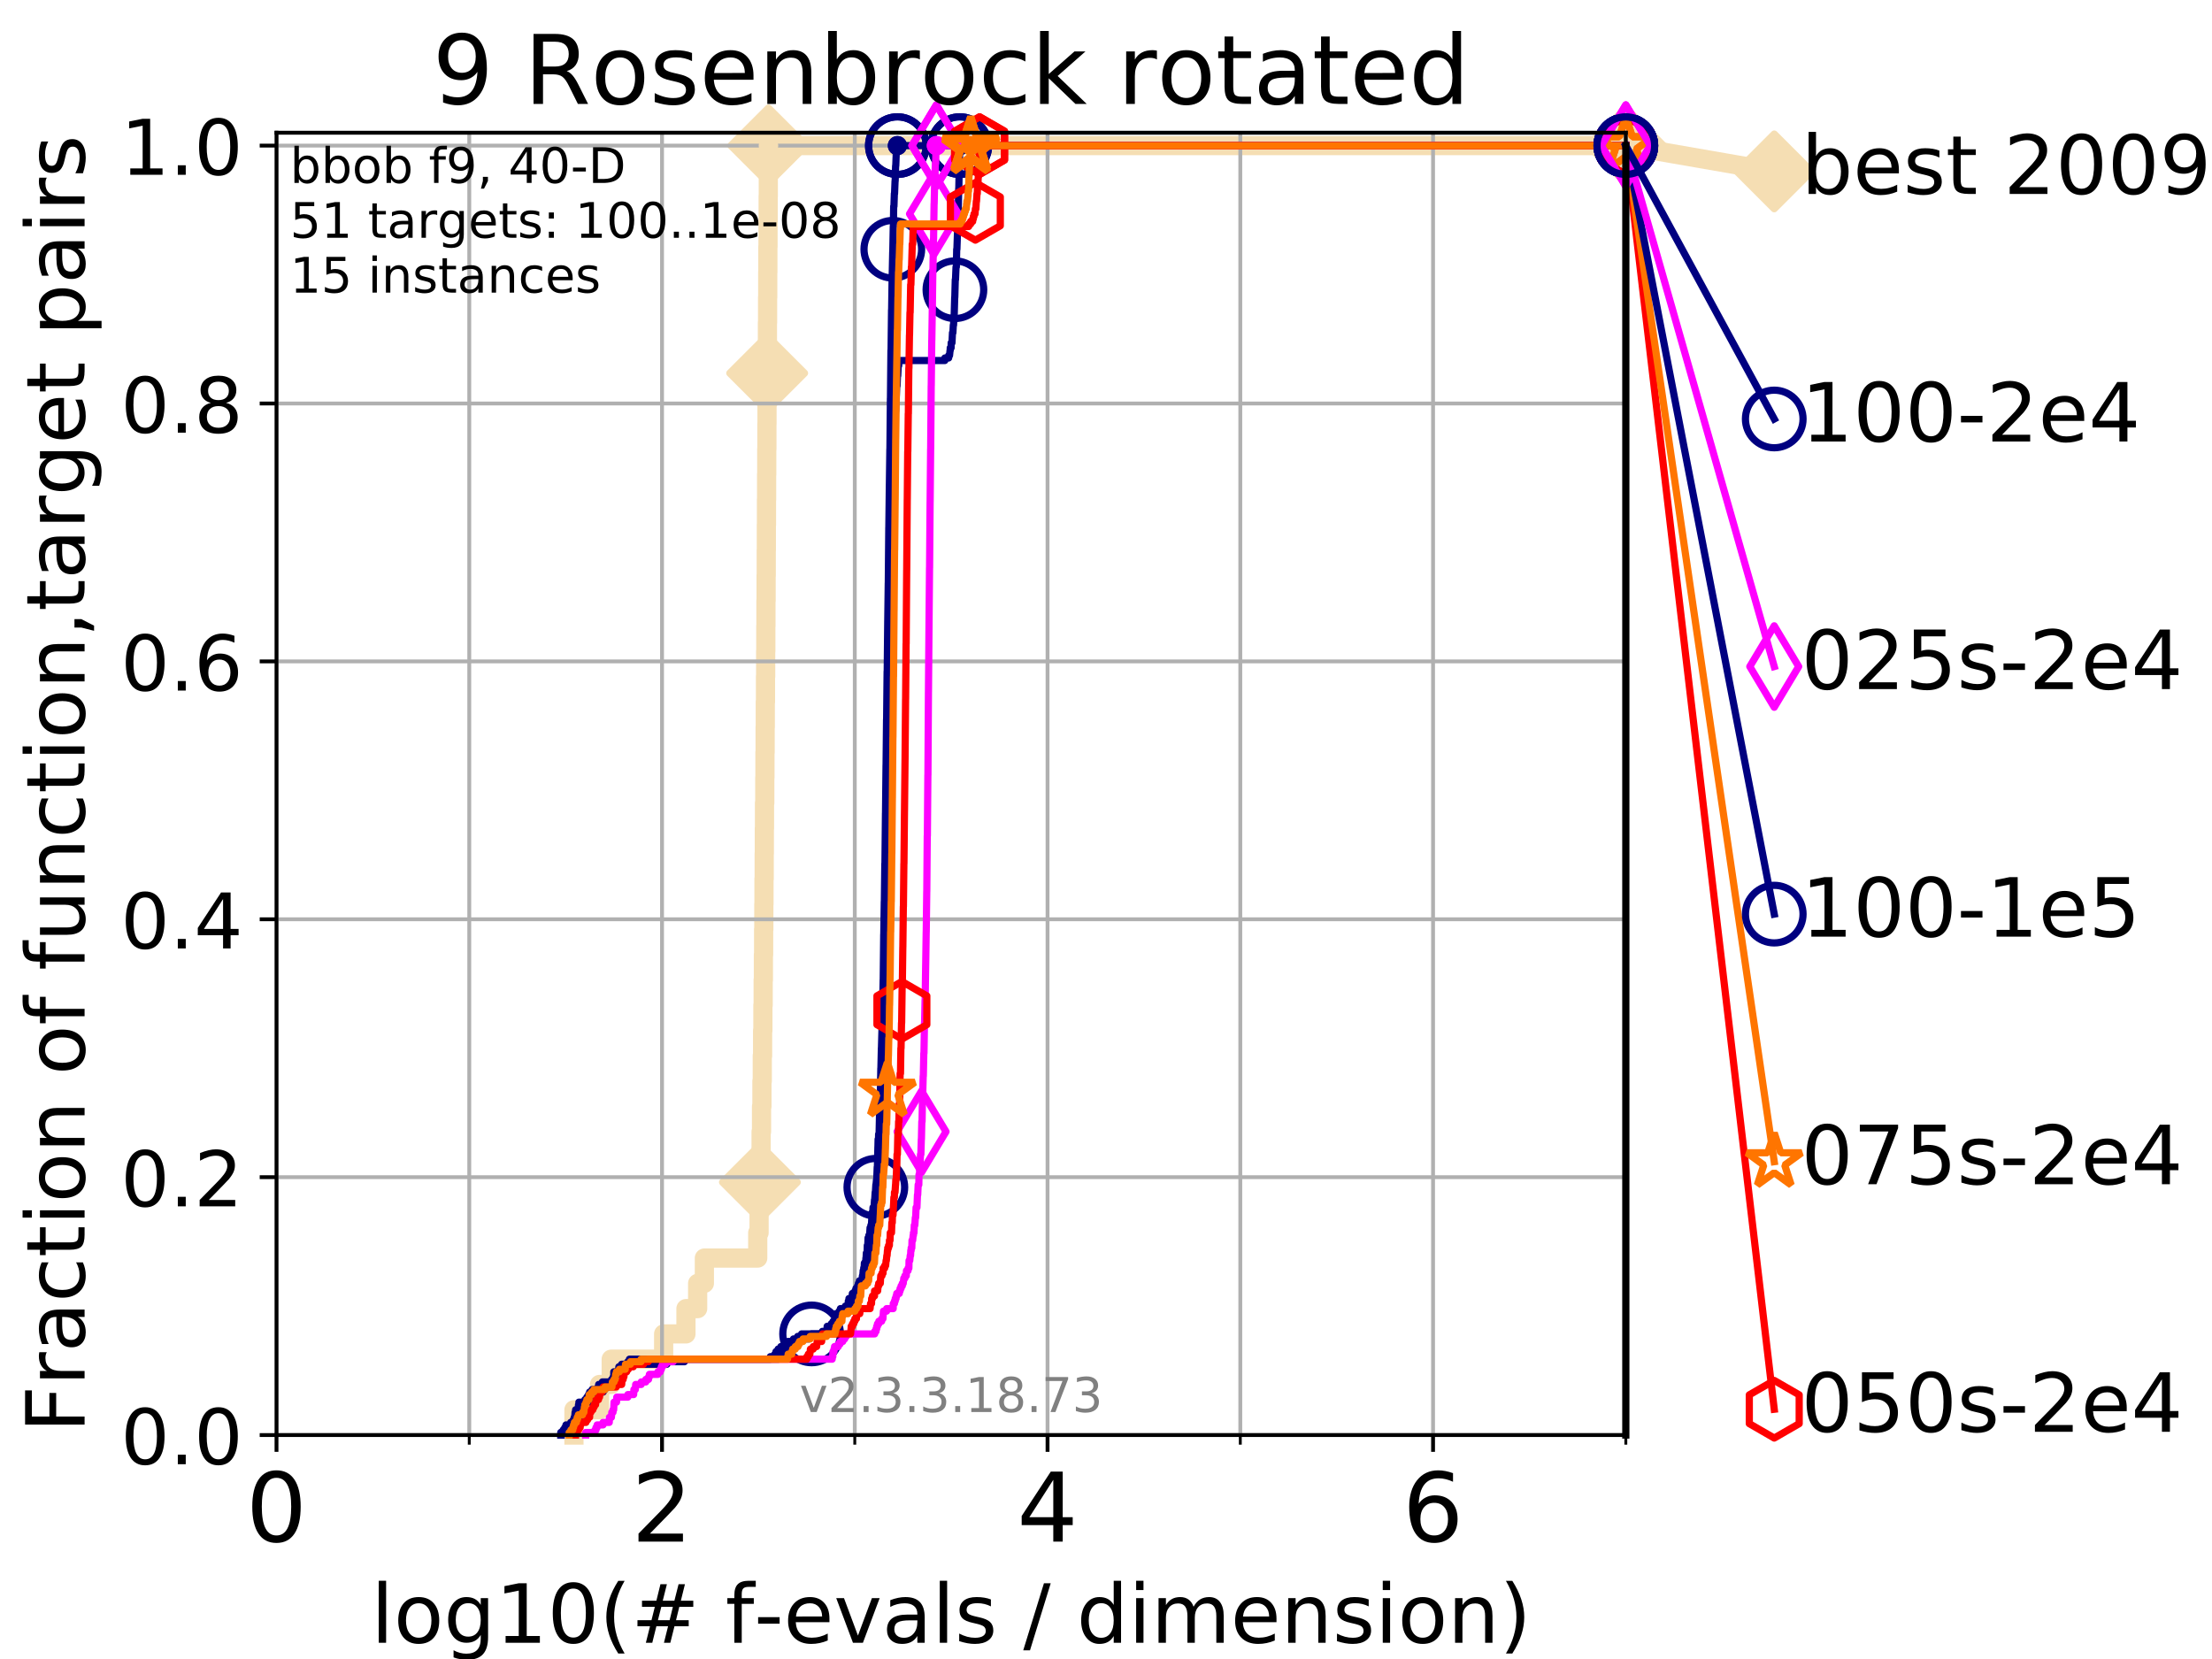 <?xml version="1.0" encoding="utf-8" standalone="no"?>
<!DOCTYPE svg PUBLIC "-//W3C//DTD SVG 1.1//EN"
  "http://www.w3.org/Graphics/SVG/1.1/DTD/svg11.dtd">
<!-- Created with matplotlib (https://matplotlib.org/) -->
<svg height="345.6pt" version="1.1" viewBox="0 0 460.8 345.6" width="460.8pt" xmlns="http://www.w3.org/2000/svg" xmlns:xlink="http://www.w3.org/1999/xlink">
 <defs>
  <style type="text/css">
*{stroke-linecap:butt;stroke-linejoin:round;}
  </style>
 </defs>
 <g id="figure_1">
  <g id="patch_1">
   <path d="M 0 345.6 
L 460.8 345.6 
L 460.8 0 
L 0 0 
z
" style="fill:#ffffff;"/>
  </g>
  <g id="axes_1">
   <g id="patch_2">
    <path d="M 57.6 298.944 
L 338.688 298.944 
L 338.688 27.648 
L 57.6 27.648 
z
" style="fill:#ffffff;"/>
   </g>
   <g id="line2d_1">
    <path d="M 119.565 298.944 
L 119.565 293.677 
L 124.892 293.677 
L 124.892 288.41 
L 127.326 288.41 
L 127.326 283.143 
L 138.248 283.143 
L 138.248 277.877 
L 142.897 277.877 
L 142.897 272.61 
L 145.333 272.61 
L 145.333 267.343 
L 146.734 267.343 
L 146.734 262.076 
L 157.849 262.076 
L 157.849 256.809 
L 158.131 256.809 
L 158.131 251.542 
L 158.305 251.542 
L 158.305 246.275 
L 158.442 246.275 
L 158.442 241.009 
L 158.551 241.009 
L 158.551 235.742 
L 158.641 235.742 
L 158.641 230.475 
L 158.725 230.475 
L 158.725 225.208 
L 158.795 225.208 
L 158.795 219.941 
L 158.864 219.941 
L 158.864 214.674 
L 158.924 214.674 
L 158.924 209.407 
L 158.98 209.407 
L 158.98 204.141 
L 159.031 204.141 
L 159.031 198.874 
L 159.077 198.874 
L 159.077 193.607 
L 159.119 193.607 
L 159.119 188.34 
L 159.151 188.34 
L 159.151 183.073 
L 159.194 183.073 
L 159.194 177.806 
L 159.224 177.806 
L 159.224 172.539 
L 159.26 172.539 
L 159.26 167.272 
L 159.318 167.272 
L 159.318 162.006 
L 159.351 162.006 
L 159.351 156.739 
L 159.389 156.739 
L 159.389 151.472 
L 159.422 151.472 
L 159.422 146.205 
L 159.464 146.205 
L 159.464 140.938 
L 159.501 140.938 
L 159.501 135.671 
L 159.534 135.671 
L 159.534 130.404 
L 159.56 130.404 
L 159.56 125.138 
L 159.592 125.138 
L 159.592 119.871 
L 159.622 119.871 
L 159.622 114.604 
L 159.644 114.604 
L 159.644 109.337 
L 159.672 109.337 
L 159.672 104.07 
L 159.699 104.07 
L 159.699 98.803 
L 159.729 98.803 
L 159.729 93.536 
L 159.758 93.536 
L 159.758 88.27 
L 159.783 88.27 
L 159.783 83.003 
L 159.813 83.003 
L 159.813 77.736 
L 159.841 77.736 
L 159.841 72.469 
L 159.87 72.469 
L 159.87 67.202 
L 159.901 67.202 
L 159.901 61.935 
L 159.934 61.935 
L 159.934 56.668 
L 159.961 56.668 
L 159.961 51.402 
L 159.991 51.402 
L 159.991 46.135 
L 160.021 46.135 
L 160.021 40.868 
L 160.051 40.868 
L 160.051 35.601 
L 160.083 35.601 
L 160.083 30.334 
L 338.688 30.334 
" style="fill:none;stroke:#f5deb3;stroke-linecap:square;stroke-width:4;"/>
   </g>
   <g id="line2d_2">
    <defs>
     <path d="M -0 7.778 
L 7.778 0 
L 0 -7.778 
L -7.778 -0 
z
" id="md578a1e610" style="stroke:#f5deb3;stroke-linejoin:miter;stroke-width:1.5;"/>
    </defs>
    <g>
     <use style="fill:#f5deb3;stroke:#f5deb3;stroke-linejoin:miter;stroke-width:1.5;" x="158.305" xlink:href="#md578a1e610" y="246.275"/>
     <use style="fill:#f5deb3;stroke:#f5deb3;stroke-linejoin:miter;stroke-width:1.5;" x="159.813" xlink:href="#md578a1e610" y="77.736"/>
     <use style="fill:#f5deb3;stroke:#f5deb3;stroke-linejoin:miter;stroke-width:1.5;" x="160.083" xlink:href="#md578a1e610" y="30.334"/>
     <use style="fill:#f5deb3;stroke:#f5deb3;stroke-linejoin:miter;stroke-width:1.5;" x="160.083" xlink:href="#md578a1e610" y="30.334"/>
     <use style="fill:#f5deb3;stroke:#f5deb3;stroke-linejoin:miter;stroke-width:1.5;" x="338.688" xlink:href="#md578a1e610" y="30.334"/>
    </g>
   </g>
   <g id="line2d_3">
    <path style="fill:none;stroke:#f5deb3;stroke-linecap:square;stroke-width:4;"/>
    <g/>
   </g>
   <g id="line2d_4">
    <path d="M 338.688 30.334 
L 369.608 35.706 
" style="fill:none;stroke:#f5deb3;stroke-linecap:square;stroke-width:4;"/>
    <g>
     <use style="fill:#f5deb3;stroke:#f5deb3;stroke-linejoin:miter;stroke-width:1.5;" x="338.688" xlink:href="#md578a1e610" y="30.334"/>
     <use style="fill:#f5deb3;stroke:#f5deb3;stroke-linejoin:miter;stroke-width:1.5;" x="369.608" xlink:href="#md578a1e610" y="35.706"/>
    </g>
   </g>
   <g id="matplotlib.axis_1">
    <g id="xtick_1">
     <g id="line2d_5">
      <path clip-path="url(#pf7937b505e)" d="M 57.6 298.944 
L 57.6 27.648 
" style="fill:none;stroke:#b0b0b0;stroke-linecap:square;stroke-width:0.8;"/>
     </g>
     <g id="line2d_6">
      <defs>
       <path d="M 0 0 
L 0 3.5 
" id="m4cb4ee277e" style="stroke:#000000;stroke-width:0.8;"/>
      </defs>
      <g>
       <use style="stroke:#000000;stroke-width:0.8;" x="57.6" xlink:href="#m4cb4ee277e" y="298.944"/>
      </g>
     </g>
     <g id="text_1">
      <!-- 0 -->
      <defs>
       <path d="M 31.781 66.406 
Q 24.172 66.406 20.328 58.906 
Q 16.5 51.422 16.5 36.375 
Q 16.5 21.391 20.328 13.891 
Q 24.172 6.391 31.781 6.391 
Q 39.453 6.391 43.281 13.891 
Q 47.125 21.391 47.125 36.375 
Q 47.125 51.422 43.281 58.906 
Q 39.453 66.406 31.781 66.406 
z
M 31.781 74.219 
Q 44.047 74.219 50.516 64.516 
Q 56.984 54.828 56.984 36.375 
Q 56.984 17.969 50.516 8.266 
Q 44.047 -1.422 31.781 -1.422 
Q 19.531 -1.422 13.062 8.266 
Q 6.594 17.969 6.594 36.375 
Q 6.594 54.828 13.062 64.516 
Q 19.531 74.219 31.781 74.219 
z
" id="DejaVuSans-48"/>
      </defs>
      <g transform="translate(51.237 321.141)scale(0.2 -0.2)">
       <use xlink:href="#DejaVuSans-48"/>
      </g>
     </g>
    </g>
    <g id="xtick_2">
     <g id="line2d_7">
      <path clip-path="url(#pf7937b505e)" d="M 137.911 298.944 
L 137.911 27.648 
" style="fill:none;stroke:#b0b0b0;stroke-linecap:square;stroke-width:0.8;"/>
     </g>
     <g id="line2d_8">
      <g>
       <use style="stroke:#000000;stroke-width:0.8;" x="137.911" xlink:href="#m4cb4ee277e" y="298.944"/>
      </g>
     </g>
     <g id="text_2">
      <!-- 2 -->
      <defs>
       <path d="M 19.188 8.297 
L 53.609 8.297 
L 53.609 0 
L 7.328 0 
L 7.328 8.297 
Q 12.938 14.109 22.625 23.891 
Q 32.328 33.688 34.812 36.531 
Q 39.547 41.844 41.422 45.531 
Q 43.312 49.219 43.312 52.781 
Q 43.312 58.594 39.234 62.25 
Q 35.156 65.922 28.609 65.922 
Q 23.969 65.922 18.812 64.312 
Q 13.672 62.703 7.812 59.422 
L 7.812 69.391 
Q 13.766 71.781 18.938 73 
Q 24.125 74.219 28.422 74.219 
Q 39.75 74.219 46.484 68.547 
Q 53.219 62.891 53.219 53.422 
Q 53.219 48.922 51.531 44.891 
Q 49.859 40.875 45.406 35.406 
Q 44.188 33.984 37.641 27.219 
Q 31.109 20.453 19.188 8.297 
z
" id="DejaVuSans-50"/>
      </defs>
      <g transform="translate(131.548 321.141)scale(0.2 -0.2)">
       <use xlink:href="#DejaVuSans-50"/>
      </g>
     </g>
    </g>
    <g id="xtick_3">
     <g id="line2d_9">
      <path clip-path="url(#pf7937b505e)" d="M 218.222 298.944 
L 218.222 27.648 
" style="fill:none;stroke:#b0b0b0;stroke-linecap:square;stroke-width:0.8;"/>
     </g>
     <g id="line2d_10">
      <g>
       <use style="stroke:#000000;stroke-width:0.8;" x="218.222" xlink:href="#m4cb4ee277e" y="298.944"/>
      </g>
     </g>
     <g id="text_3">
      <!-- 4 -->
      <defs>
       <path d="M 37.797 64.312 
L 12.891 25.391 
L 37.797 25.391 
z
M 35.203 72.906 
L 47.609 72.906 
L 47.609 25.391 
L 58.016 25.391 
L 58.016 17.188 
L 47.609 17.188 
L 47.609 0 
L 37.797 0 
L 37.797 17.188 
L 4.891 17.188 
L 4.891 26.703 
z
" id="DejaVuSans-52"/>
      </defs>
      <g transform="translate(211.859 321.141)scale(0.2 -0.2)">
       <use xlink:href="#DejaVuSans-52"/>
      </g>
     </g>
    </g>
    <g id="xtick_4">
     <g id="line2d_11">
      <path clip-path="url(#pf7937b505e)" d="M 298.533 298.944 
L 298.533 27.648 
" style="fill:none;stroke:#b0b0b0;stroke-linecap:square;stroke-width:0.8;"/>
     </g>
     <g id="line2d_12">
      <g>
       <use style="stroke:#000000;stroke-width:0.8;" x="298.533" xlink:href="#m4cb4ee277e" y="298.944"/>
      </g>
     </g>
     <g id="text_4">
      <!-- 6 -->
      <defs>
       <path d="M 33.016 40.375 
Q 26.375 40.375 22.484 35.828 
Q 18.609 31.297 18.609 23.391 
Q 18.609 15.531 22.484 10.953 
Q 26.375 6.391 33.016 6.391 
Q 39.656 6.391 43.531 10.953 
Q 47.406 15.531 47.406 23.391 
Q 47.406 31.297 43.531 35.828 
Q 39.656 40.375 33.016 40.375 
z
M 52.594 71.297 
L 52.594 62.312 
Q 48.875 64.062 45.094 64.984 
Q 41.312 65.922 37.594 65.922 
Q 27.828 65.922 22.672 59.328 
Q 17.531 52.734 16.797 39.406 
Q 19.672 43.656 24.016 45.922 
Q 28.375 48.188 33.594 48.188 
Q 44.578 48.188 50.953 41.516 
Q 57.328 34.859 57.328 23.391 
Q 57.328 12.156 50.688 5.359 
Q 44.047 -1.422 33.016 -1.422 
Q 20.359 -1.422 13.672 8.266 
Q 6.984 17.969 6.984 36.375 
Q 6.984 53.656 15.188 63.938 
Q 23.391 74.219 37.203 74.219 
Q 40.922 74.219 44.703 73.484 
Q 48.484 72.75 52.594 71.297 
z
" id="DejaVuSans-54"/>
      </defs>
      <g transform="translate(292.17 321.141)scale(0.2 -0.2)">
       <use xlink:href="#DejaVuSans-54"/>
      </g>
     </g>
    </g>
    <g id="xtick_5">
     <g id="line2d_13">
      <path clip-path="url(#pf7937b505e)" d="M 97.755 298.944 
L 97.755 27.648 
" style="fill:none;stroke:#b0b0b0;stroke-linecap:square;stroke-width:0.8;"/>
     </g>
     <g id="line2d_14">
      <defs>
       <path d="M 0 0 
L 0 2 
" id="m104c65189f" style="stroke:#000000;stroke-width:0.6;"/>
      </defs>
      <g>
       <use style="stroke:#000000;stroke-width:0.6;" x="97.755" xlink:href="#m104c65189f" y="298.944"/>
      </g>
     </g>
    </g>
    <g id="xtick_6">
     <g id="line2d_15">
      <path clip-path="url(#pf7937b505e)" d="M 178.066 298.944 
L 178.066 27.648 
" style="fill:none;stroke:#b0b0b0;stroke-linecap:square;stroke-width:0.8;"/>
     </g>
     <g id="line2d_16">
      <g>
       <use style="stroke:#000000;stroke-width:0.6;" x="178.066" xlink:href="#m104c65189f" y="298.944"/>
      </g>
     </g>
    </g>
    <g id="xtick_7">
     <g id="line2d_17">
      <path clip-path="url(#pf7937b505e)" d="M 258.377 298.944 
L 258.377 27.648 
" style="fill:none;stroke:#b0b0b0;stroke-linecap:square;stroke-width:0.8;"/>
     </g>
     <g id="line2d_18">
      <g>
       <use style="stroke:#000000;stroke-width:0.6;" x="258.377" xlink:href="#m104c65189f" y="298.944"/>
      </g>
     </g>
    </g>
    <g id="xtick_8">
     <g id="line2d_19">
      <path clip-path="url(#pf7937b505e)" d="M 338.688 298.944 
L 338.688 27.648 
" style="fill:none;stroke:#b0b0b0;stroke-linecap:square;stroke-width:0.8;"/>
     </g>
     <g id="line2d_20">
      <g>
       <use style="stroke:#000000;stroke-width:0.6;" x="338.688" xlink:href="#m104c65189f" y="298.944"/>
      </g>
     </g>
    </g>
    <g id="text_5">
     <!-- log10(# f-evals / dimension) -->
     <defs>
      <path d="M 9.422 75.984 
L 18.406 75.984 
L 18.406 0 
L 9.422 0 
z
" id="DejaVuSans-108"/>
      <path d="M 30.609 48.391 
Q 23.391 48.391 19.188 42.75 
Q 14.984 37.109 14.984 27.297 
Q 14.984 17.484 19.156 11.844 
Q 23.344 6.203 30.609 6.203 
Q 37.797 6.203 41.984 11.859 
Q 46.188 17.531 46.188 27.297 
Q 46.188 37.016 41.984 42.703 
Q 37.797 48.391 30.609 48.391 
z
M 30.609 56 
Q 42.328 56 49.016 48.375 
Q 55.719 40.766 55.719 27.297 
Q 55.719 13.875 49.016 6.219 
Q 42.328 -1.422 30.609 -1.422 
Q 18.844 -1.422 12.172 6.219 
Q 5.516 13.875 5.516 27.297 
Q 5.516 40.766 12.172 48.375 
Q 18.844 56 30.609 56 
z
" id="DejaVuSans-111"/>
      <path d="M 45.406 27.984 
Q 45.406 37.75 41.375 43.109 
Q 37.359 48.484 30.078 48.484 
Q 22.859 48.484 18.828 43.109 
Q 14.797 37.75 14.797 27.984 
Q 14.797 18.266 18.828 12.891 
Q 22.859 7.516 30.078 7.516 
Q 37.359 7.516 41.375 12.891 
Q 45.406 18.266 45.406 27.984 
z
M 54.391 6.781 
Q 54.391 -7.172 48.188 -13.984 
Q 42 -20.797 29.203 -20.797 
Q 24.469 -20.797 20.266 -20.094 
Q 16.062 -19.391 12.109 -17.922 
L 12.109 -9.188 
Q 16.062 -11.328 19.922 -12.344 
Q 23.781 -13.375 27.781 -13.375 
Q 36.625 -13.375 41.016 -8.766 
Q 45.406 -4.156 45.406 5.172 
L 45.406 9.625 
Q 42.625 4.781 38.281 2.391 
Q 33.938 0 27.875 0 
Q 17.828 0 11.672 7.656 
Q 5.516 15.328 5.516 27.984 
Q 5.516 40.672 11.672 48.328 
Q 17.828 56 27.875 56 
Q 33.938 56 38.281 53.609 
Q 42.625 51.219 45.406 46.391 
L 45.406 54.688 
L 54.391 54.688 
z
" id="DejaVuSans-103"/>
      <path d="M 12.406 8.297 
L 28.516 8.297 
L 28.516 63.922 
L 10.984 60.406 
L 10.984 69.391 
L 28.422 72.906 
L 38.281 72.906 
L 38.281 8.297 
L 54.391 8.297 
L 54.391 0 
L 12.406 0 
z
" id="DejaVuSans-49"/>
      <path d="M 31 75.875 
Q 24.469 64.656 21.281 53.656 
Q 18.109 42.672 18.109 31.391 
Q 18.109 20.125 21.312 9.062 
Q 24.516 -2 31 -13.188 
L 23.188 -13.188 
Q 15.875 -1.703 12.234 9.375 
Q 8.594 20.453 8.594 31.391 
Q 8.594 42.281 12.203 53.312 
Q 15.828 64.359 23.188 75.875 
z
" id="DejaVuSans-40"/>
      <path d="M 51.125 44 
L 36.922 44 
L 32.812 27.688 
L 47.125 27.688 
z
M 43.797 71.781 
L 38.719 51.516 
L 52.984 51.516 
L 58.109 71.781 
L 65.922 71.781 
L 60.891 51.516 
L 76.125 51.516 
L 76.125 44 
L 58.984 44 
L 54.984 27.688 
L 70.516 27.688 
L 70.516 20.219 
L 53.078 20.219 
L 48 0 
L 40.188 0 
L 45.219 20.219 
L 30.906 20.219 
L 25.875 0 
L 18.016 0 
L 23.094 20.219 
L 7.719 20.219 
L 7.719 27.688 
L 24.906 27.688 
L 29 44 
L 13.281 44 
L 13.281 51.516 
L 30.906 51.516 
L 35.891 71.781 
z
" id="DejaVuSans-35"/>
      <path id="DejaVuSans-32"/>
      <path d="M 37.109 75.984 
L 37.109 68.5 
L 28.516 68.5 
Q 23.688 68.5 21.797 66.547 
Q 19.922 64.594 19.922 59.516 
L 19.922 54.688 
L 34.719 54.688 
L 34.719 47.703 
L 19.922 47.703 
L 19.922 0 
L 10.891 0 
L 10.891 47.703 
L 2.297 47.703 
L 2.297 54.688 
L 10.891 54.688 
L 10.891 58.5 
Q 10.891 67.625 15.141 71.797 
Q 19.391 75.984 28.609 75.984 
z
" id="DejaVuSans-102"/>
      <path d="M 4.891 31.391 
L 31.203 31.391 
L 31.203 23.391 
L 4.891 23.391 
z
" id="DejaVuSans-45"/>
      <path d="M 56.203 29.594 
L 56.203 25.203 
L 14.891 25.203 
Q 15.484 15.922 20.484 11.062 
Q 25.484 6.203 34.422 6.203 
Q 39.594 6.203 44.453 7.469 
Q 49.312 8.734 54.109 11.281 
L 54.109 2.781 
Q 49.266 0.734 44.188 -0.344 
Q 39.109 -1.422 33.891 -1.422 
Q 20.797 -1.422 13.156 6.188 
Q 5.516 13.812 5.516 26.812 
Q 5.516 40.234 12.766 48.109 
Q 20.016 56 32.328 56 
Q 43.359 56 49.781 48.891 
Q 56.203 41.797 56.203 29.594 
z
M 47.219 32.234 
Q 47.125 39.594 43.094 43.984 
Q 39.062 48.391 32.422 48.391 
Q 24.906 48.391 20.391 44.141 
Q 15.875 39.891 15.188 32.172 
z
" id="DejaVuSans-101"/>
      <path d="M 2.984 54.688 
L 12.5 54.688 
L 29.594 8.797 
L 46.688 54.688 
L 56.203 54.688 
L 35.688 0 
L 23.484 0 
z
" id="DejaVuSans-118"/>
      <path d="M 34.281 27.484 
Q 23.391 27.484 19.188 25 
Q 14.984 22.516 14.984 16.5 
Q 14.984 11.719 18.141 8.906 
Q 21.297 6.109 26.703 6.109 
Q 34.188 6.109 38.703 11.406 
Q 43.219 16.703 43.219 25.484 
L 43.219 27.484 
z
M 52.203 31.203 
L 52.203 0 
L 43.219 0 
L 43.219 8.297 
Q 40.141 3.328 35.547 0.953 
Q 30.953 -1.422 24.312 -1.422 
Q 15.922 -1.422 10.953 3.297 
Q 6 8.016 6 15.922 
Q 6 25.141 12.172 29.828 
Q 18.359 34.516 30.609 34.516 
L 43.219 34.516 
L 43.219 35.406 
Q 43.219 41.609 39.141 45 
Q 35.062 48.391 27.688 48.391 
Q 23 48.391 18.547 47.266 
Q 14.109 46.141 10.016 43.891 
L 10.016 52.203 
Q 14.938 54.109 19.578 55.047 
Q 24.219 56 28.609 56 
Q 40.484 56 46.344 49.844 
Q 52.203 43.703 52.203 31.203 
z
" id="DejaVuSans-97"/>
      <path d="M 44.281 53.078 
L 44.281 44.578 
Q 40.484 46.531 36.375 47.5 
Q 32.281 48.484 27.875 48.484 
Q 21.188 48.484 17.844 46.438 
Q 14.5 44.391 14.5 40.281 
Q 14.5 37.156 16.891 35.375 
Q 19.281 33.594 26.516 31.984 
L 29.594 31.297 
Q 39.156 29.25 43.188 25.516 
Q 47.219 21.781 47.219 15.094 
Q 47.219 7.469 41.188 3.016 
Q 35.156 -1.422 24.609 -1.422 
Q 20.219 -1.422 15.453 -0.562 
Q 10.688 0.297 5.422 2 
L 5.422 11.281 
Q 10.406 8.688 15.234 7.391 
Q 20.062 6.109 24.812 6.109 
Q 31.156 6.109 34.562 8.281 
Q 37.984 10.453 37.984 14.406 
Q 37.984 18.062 35.516 20.016 
Q 33.062 21.969 24.703 23.781 
L 21.578 24.516 
Q 13.234 26.266 9.516 29.906 
Q 5.812 33.547 5.812 39.891 
Q 5.812 47.609 11.281 51.797 
Q 16.75 56 26.812 56 
Q 31.781 56 36.172 55.266 
Q 40.578 54.547 44.281 53.078 
z
" id="DejaVuSans-115"/>
      <path d="M 25.391 72.906 
L 33.688 72.906 
L 8.297 -9.281 
L 0 -9.281 
z
" id="DejaVuSans-47"/>
      <path d="M 45.406 46.391 
L 45.406 75.984 
L 54.391 75.984 
L 54.391 0 
L 45.406 0 
L 45.406 8.203 
Q 42.578 3.328 38.25 0.953 
Q 33.938 -1.422 27.875 -1.422 
Q 17.969 -1.422 11.734 6.484 
Q 5.516 14.406 5.516 27.297 
Q 5.516 40.188 11.734 48.094 
Q 17.969 56 27.875 56 
Q 33.938 56 38.25 53.625 
Q 42.578 51.266 45.406 46.391 
z
M 14.797 27.297 
Q 14.797 17.391 18.875 11.75 
Q 22.953 6.109 30.078 6.109 
Q 37.203 6.109 41.297 11.75 
Q 45.406 17.391 45.406 27.297 
Q 45.406 37.203 41.297 42.844 
Q 37.203 48.484 30.078 48.484 
Q 22.953 48.484 18.875 42.844 
Q 14.797 37.203 14.797 27.297 
z
" id="DejaVuSans-100"/>
      <path d="M 9.422 54.688 
L 18.406 54.688 
L 18.406 0 
L 9.422 0 
z
M 9.422 75.984 
L 18.406 75.984 
L 18.406 64.594 
L 9.422 64.594 
z
" id="DejaVuSans-105"/>
      <path d="M 52 44.188 
Q 55.375 50.25 60.062 53.125 
Q 64.75 56 71.094 56 
Q 79.641 56 84.281 50.016 
Q 88.922 44.047 88.922 33.016 
L 88.922 0 
L 79.891 0 
L 79.891 32.719 
Q 79.891 40.578 77.094 44.375 
Q 74.312 48.188 68.609 48.188 
Q 61.625 48.188 57.562 43.547 
Q 53.516 38.922 53.516 30.906 
L 53.516 0 
L 44.484 0 
L 44.484 32.719 
Q 44.484 40.625 41.703 44.406 
Q 38.922 48.188 33.109 48.188 
Q 26.219 48.188 22.156 43.531 
Q 18.109 38.875 18.109 30.906 
L 18.109 0 
L 9.078 0 
L 9.078 54.688 
L 18.109 54.688 
L 18.109 46.188 
Q 21.188 51.219 25.484 53.609 
Q 29.781 56 35.688 56 
Q 41.656 56 45.828 52.969 
Q 50 49.953 52 44.188 
z
" id="DejaVuSans-109"/>
      <path d="M 54.891 33.016 
L 54.891 0 
L 45.906 0 
L 45.906 32.719 
Q 45.906 40.484 42.875 44.328 
Q 39.844 48.188 33.797 48.188 
Q 26.516 48.188 22.312 43.547 
Q 18.109 38.922 18.109 30.906 
L 18.109 0 
L 9.078 0 
L 9.078 54.688 
L 18.109 54.688 
L 18.109 46.188 
Q 21.344 51.125 25.703 53.562 
Q 30.078 56 35.797 56 
Q 45.219 56 50.047 50.172 
Q 54.891 44.344 54.891 33.016 
z
" id="DejaVuSans-110"/>
      <path d="M 8.016 75.875 
L 15.828 75.875 
Q 23.141 64.359 26.781 53.312 
Q 30.422 42.281 30.422 31.391 
Q 30.422 20.453 26.781 9.375 
Q 23.141 -1.703 15.828 -13.188 
L 8.016 -13.188 
Q 14.5 -2 17.703 9.062 
Q 20.906 20.125 20.906 31.391 
Q 20.906 42.672 17.703 53.656 
Q 14.5 64.656 8.016 75.875 
z
" id="DejaVuSans-41"/>
     </defs>
     <g transform="translate(77.303 342.218)scale(0.17 -0.17)">
      <use xlink:href="#DejaVuSans-108"/>
      <use x="27.783" xlink:href="#DejaVuSans-111"/>
      <use x="88.965" xlink:href="#DejaVuSans-103"/>
      <use x="152.441" xlink:href="#DejaVuSans-49"/>
      <use x="216.064" xlink:href="#DejaVuSans-48"/>
      <use x="279.688" xlink:href="#DejaVuSans-40"/>
      <use x="318.701" xlink:href="#DejaVuSans-35"/>
      <use x="402.49" xlink:href="#DejaVuSans-32"/>
      <use x="434.277" xlink:href="#DejaVuSans-102"/>
      <use x="469.404" xlink:href="#DejaVuSans-45"/>
      <use x="505.488" xlink:href="#DejaVuSans-101"/>
      <use x="567.012" xlink:href="#DejaVuSans-118"/>
      <use x="626.191" xlink:href="#DejaVuSans-97"/>
      <use x="687.471" xlink:href="#DejaVuSans-108"/>
      <use x="715.254" xlink:href="#DejaVuSans-115"/>
      <use x="767.354" xlink:href="#DejaVuSans-32"/>
      <use x="799.141" xlink:href="#DejaVuSans-47"/>
      <use x="832.832" xlink:href="#DejaVuSans-32"/>
      <use x="864.619" xlink:href="#DejaVuSans-100"/>
      <use x="928.096" xlink:href="#DejaVuSans-105"/>
      <use x="955.879" xlink:href="#DejaVuSans-109"/>
      <use x="1053.291" xlink:href="#DejaVuSans-101"/>
      <use x="1114.814" xlink:href="#DejaVuSans-110"/>
      <use x="1178.193" xlink:href="#DejaVuSans-115"/>
      <use x="1230.293" xlink:href="#DejaVuSans-105"/>
      <use x="1258.076" xlink:href="#DejaVuSans-111"/>
      <use x="1319.258" xlink:href="#DejaVuSans-110"/>
      <use x="1382.637" xlink:href="#DejaVuSans-41"/>
     </g>
    </g>
   </g>
   <g id="matplotlib.axis_2">
    <g id="ytick_1">
     <g id="line2d_21">
      <path clip-path="url(#pf7937b505e)" d="M 57.6 298.944 
L 338.688 298.944 
" style="fill:none;stroke:#b0b0b0;stroke-linecap:square;stroke-width:0.8;"/>
     </g>
     <g id="line2d_22">
      <defs>
       <path d="M 0 0 
L -3.5 0 
" id="me8e349a933" style="stroke:#000000;stroke-width:0.8;"/>
      </defs>
      <g>
       <use style="stroke:#000000;stroke-width:0.8;" x="57.6" xlink:href="#me8e349a933" y="298.944"/>
      </g>
     </g>
     <g id="text_6">
      <!-- 0.0 -->
      <defs>
       <path d="M 10.688 12.406 
L 21 12.406 
L 21 0 
L 10.688 0 
z
" id="DejaVuSans-46"/>
      </defs>
      <g transform="translate(25.155 305.023)scale(0.16 -0.16)">
       <use xlink:href="#DejaVuSans-48"/>
       <use x="63.623" xlink:href="#DejaVuSans-46"/>
       <use x="95.41" xlink:href="#DejaVuSans-48"/>
      </g>
     </g>
    </g>
    <g id="ytick_2">
     <g id="line2d_23">
      <path clip-path="url(#pf7937b505e)" d="M 57.6 245.222 
L 338.688 245.222 
" style="fill:none;stroke:#b0b0b0;stroke-linecap:square;stroke-width:0.8;"/>
     </g>
     <g id="line2d_24">
      <g>
       <use style="stroke:#000000;stroke-width:0.8;" x="57.6" xlink:href="#me8e349a933" y="245.222"/>
      </g>
     </g>
     <g id="text_7">
      <!-- 0.2 -->
      <g transform="translate(25.155 251.301)scale(0.16 -0.16)">
       <use xlink:href="#DejaVuSans-48"/>
       <use x="63.623" xlink:href="#DejaVuSans-46"/>
       <use x="95.41" xlink:href="#DejaVuSans-50"/>
      </g>
     </g>
    </g>
    <g id="ytick_3">
     <g id="line2d_25">
      <path clip-path="url(#pf7937b505e)" d="M 57.6 191.5 
L 338.688 191.5 
" style="fill:none;stroke:#b0b0b0;stroke-linecap:square;stroke-width:0.8;"/>
     </g>
     <g id="line2d_26">
      <g>
       <use style="stroke:#000000;stroke-width:0.8;" x="57.6" xlink:href="#me8e349a933" y="191.5"/>
      </g>
     </g>
     <g id="text_8">
      <!-- 0.4 -->
      <g transform="translate(25.155 197.579)scale(0.16 -0.16)">
       <use xlink:href="#DejaVuSans-48"/>
       <use x="63.623" xlink:href="#DejaVuSans-46"/>
       <use x="95.41" xlink:href="#DejaVuSans-52"/>
      </g>
     </g>
    </g>
    <g id="ytick_4">
     <g id="line2d_27">
      <path clip-path="url(#pf7937b505e)" d="M 57.6 137.778 
L 338.688 137.778 
" style="fill:none;stroke:#b0b0b0;stroke-linecap:square;stroke-width:0.8;"/>
     </g>
     <g id="line2d_28">
      <g>
       <use style="stroke:#000000;stroke-width:0.8;" x="57.6" xlink:href="#me8e349a933" y="137.778"/>
      </g>
     </g>
     <g id="text_9">
      <!-- 0.6 -->
      <g transform="translate(25.155 143.857)scale(0.16 -0.16)">
       <use xlink:href="#DejaVuSans-48"/>
       <use x="63.623" xlink:href="#DejaVuSans-46"/>
       <use x="95.41" xlink:href="#DejaVuSans-54"/>
      </g>
     </g>
    </g>
    <g id="ytick_5">
     <g id="line2d_29">
      <path clip-path="url(#pf7937b505e)" d="M 57.6 84.056 
L 338.688 84.056 
" style="fill:none;stroke:#b0b0b0;stroke-linecap:square;stroke-width:0.8;"/>
     </g>
     <g id="line2d_30">
      <g>
       <use style="stroke:#000000;stroke-width:0.8;" x="57.6" xlink:href="#me8e349a933" y="84.056"/>
      </g>
     </g>
     <g id="text_10">
      <!-- 0.8 -->
      <defs>
       <path d="M 31.781 34.625 
Q 24.75 34.625 20.719 30.859 
Q 16.703 27.094 16.703 20.516 
Q 16.703 13.922 20.719 10.156 
Q 24.75 6.391 31.781 6.391 
Q 38.812 6.391 42.859 10.172 
Q 46.922 13.969 46.922 20.516 
Q 46.922 27.094 42.891 30.859 
Q 38.875 34.625 31.781 34.625 
z
M 21.922 38.812 
Q 15.578 40.375 12.031 44.719 
Q 8.5 49.078 8.5 55.328 
Q 8.5 64.062 14.719 69.141 
Q 20.953 74.219 31.781 74.219 
Q 42.672 74.219 48.875 69.141 
Q 55.078 64.062 55.078 55.328 
Q 55.078 49.078 51.531 44.719 
Q 48 40.375 41.703 38.812 
Q 48.828 37.156 52.797 32.312 
Q 56.781 27.484 56.781 20.516 
Q 56.781 9.906 50.312 4.234 
Q 43.844 -1.422 31.781 -1.422 
Q 19.734 -1.422 13.25 4.234 
Q 6.781 9.906 6.781 20.516 
Q 6.781 27.484 10.781 32.312 
Q 14.797 37.156 21.922 38.812 
z
M 18.312 54.391 
Q 18.312 48.734 21.844 45.562 
Q 25.391 42.391 31.781 42.391 
Q 38.141 42.391 41.719 45.562 
Q 45.312 48.734 45.312 54.391 
Q 45.312 60.062 41.719 63.234 
Q 38.141 66.406 31.781 66.406 
Q 25.391 66.406 21.844 63.234 
Q 18.312 60.062 18.312 54.391 
z
" id="DejaVuSans-56"/>
      </defs>
      <g transform="translate(25.155 90.135)scale(0.16 -0.16)">
       <use xlink:href="#DejaVuSans-48"/>
       <use x="63.623" xlink:href="#DejaVuSans-46"/>
       <use x="95.41" xlink:href="#DejaVuSans-56"/>
      </g>
     </g>
    </g>
    <g id="ytick_6">
     <g id="line2d_31">
      <path clip-path="url(#pf7937b505e)" d="M 57.6 30.334 
L 338.688 30.334 
" style="fill:none;stroke:#b0b0b0;stroke-linecap:square;stroke-width:0.8;"/>
     </g>
     <g id="line2d_32">
      <g>
       <use style="stroke:#000000;stroke-width:0.8;" x="57.6" xlink:href="#me8e349a933" y="30.334"/>
      </g>
     </g>
     <g id="text_11">
      <!-- 1.0 -->
      <g transform="translate(25.155 36.413)scale(0.16 -0.16)">
       <use xlink:href="#DejaVuSans-49"/>
       <use x="63.623" xlink:href="#DejaVuSans-46"/>
       <use x="95.41" xlink:href="#DejaVuSans-48"/>
      </g>
     </g>
    </g>
    <g id="text_12">
     <!-- Fraction of function,target pairs -->
     <defs>
      <path d="M 9.812 72.906 
L 51.703 72.906 
L 51.703 64.594 
L 19.672 64.594 
L 19.672 43.109 
L 48.578 43.109 
L 48.578 34.812 
L 19.672 34.812 
L 19.672 0 
L 9.812 0 
z
" id="DejaVuSans-70"/>
      <path d="M 41.109 46.297 
Q 39.594 47.172 37.812 47.578 
Q 36.031 48 33.891 48 
Q 26.266 48 22.188 43.047 
Q 18.109 38.094 18.109 28.812 
L 18.109 0 
L 9.078 0 
L 9.078 54.688 
L 18.109 54.688 
L 18.109 46.188 
Q 20.953 51.172 25.484 53.578 
Q 30.031 56 36.531 56 
Q 37.453 56 38.578 55.875 
Q 39.703 55.766 41.062 55.516 
z
" id="DejaVuSans-114"/>
      <path d="M 48.781 52.594 
L 48.781 44.188 
Q 44.969 46.297 41.141 47.344 
Q 37.312 48.391 33.406 48.391 
Q 24.656 48.391 19.812 42.844 
Q 14.984 37.312 14.984 27.297 
Q 14.984 17.281 19.812 11.734 
Q 24.656 6.203 33.406 6.203 
Q 37.312 6.203 41.141 7.25 
Q 44.969 8.297 48.781 10.406 
L 48.781 2.094 
Q 45.016 0.344 40.984 -0.531 
Q 36.969 -1.422 32.422 -1.422 
Q 20.062 -1.422 12.781 6.344 
Q 5.516 14.109 5.516 27.297 
Q 5.516 40.672 12.859 48.328 
Q 20.219 56 33.016 56 
Q 37.156 56 41.109 55.141 
Q 45.062 54.297 48.781 52.594 
z
" id="DejaVuSans-99"/>
      <path d="M 18.312 70.219 
L 18.312 54.688 
L 36.812 54.688 
L 36.812 47.703 
L 18.312 47.703 
L 18.312 18.016 
Q 18.312 11.328 20.141 9.422 
Q 21.969 7.516 27.594 7.516 
L 36.812 7.516 
L 36.812 0 
L 27.594 0 
Q 17.188 0 13.234 3.875 
Q 9.281 7.766 9.281 18.016 
L 9.281 47.703 
L 2.688 47.703 
L 2.688 54.688 
L 9.281 54.688 
L 9.281 70.219 
z
" id="DejaVuSans-116"/>
      <path d="M 8.5 21.578 
L 8.5 54.688 
L 17.484 54.688 
L 17.484 21.922 
Q 17.484 14.156 20.5 10.266 
Q 23.531 6.391 29.594 6.391 
Q 36.859 6.391 41.078 11.031 
Q 45.312 15.672 45.312 23.688 
L 45.312 54.688 
L 54.297 54.688 
L 54.297 0 
L 45.312 0 
L 45.312 8.406 
Q 42.047 3.422 37.719 1 
Q 33.406 -1.422 27.688 -1.422 
Q 18.266 -1.422 13.375 4.438 
Q 8.5 10.297 8.5 21.578 
z
M 31.109 56 
z
" id="DejaVuSans-117"/>
      <path d="M 11.719 12.406 
L 22.016 12.406 
L 22.016 4 
L 14.016 -11.625 
L 7.719 -11.625 
L 11.719 4 
z
" id="DejaVuSans-44"/>
      <path d="M 18.109 8.203 
L 18.109 -20.797 
L 9.078 -20.797 
L 9.078 54.688 
L 18.109 54.688 
L 18.109 46.391 
Q 20.953 51.266 25.266 53.625 
Q 29.594 56 35.594 56 
Q 45.562 56 51.781 48.094 
Q 58.016 40.188 58.016 27.297 
Q 58.016 14.406 51.781 6.484 
Q 45.562 -1.422 35.594 -1.422 
Q 29.594 -1.422 25.266 0.953 
Q 20.953 3.328 18.109 8.203 
z
M 48.688 27.297 
Q 48.688 37.203 44.609 42.844 
Q 40.531 48.484 33.406 48.484 
Q 26.266 48.484 22.188 42.844 
Q 18.109 37.203 18.109 27.297 
Q 18.109 17.391 22.188 11.75 
Q 26.266 6.109 33.406 6.109 
Q 40.531 6.109 44.609 11.75 
Q 48.688 17.391 48.688 27.297 
z
" id="DejaVuSans-112"/>
     </defs>
     <g transform="translate(17.62 298.435)rotate(-90)scale(0.17 -0.17)">
      <use xlink:href="#DejaVuSans-70"/>
      <use x="57.41" xlink:href="#DejaVuSans-114"/>
      <use x="98.523" xlink:href="#DejaVuSans-97"/>
      <use x="159.803" xlink:href="#DejaVuSans-99"/>
      <use x="214.783" xlink:href="#DejaVuSans-116"/>
      <use x="253.992" xlink:href="#DejaVuSans-105"/>
      <use x="281.775" xlink:href="#DejaVuSans-111"/>
      <use x="342.957" xlink:href="#DejaVuSans-110"/>
      <use x="406.336" xlink:href="#DejaVuSans-32"/>
      <use x="438.123" xlink:href="#DejaVuSans-111"/>
      <use x="499.305" xlink:href="#DejaVuSans-102"/>
      <use x="534.51" xlink:href="#DejaVuSans-32"/>
      <use x="566.297" xlink:href="#DejaVuSans-102"/>
      <use x="601.502" xlink:href="#DejaVuSans-117"/>
      <use x="664.881" xlink:href="#DejaVuSans-110"/>
      <use x="728.26" xlink:href="#DejaVuSans-99"/>
      <use x="783.24" xlink:href="#DejaVuSans-116"/>
      <use x="822.449" xlink:href="#DejaVuSans-105"/>
      <use x="850.232" xlink:href="#DejaVuSans-111"/>
      <use x="911.414" xlink:href="#DejaVuSans-110"/>
      <use x="974.793" xlink:href="#DejaVuSans-44"/>
      <use x="1006.58" xlink:href="#DejaVuSans-116"/>
      <use x="1045.789" xlink:href="#DejaVuSans-97"/>
      <use x="1107.068" xlink:href="#DejaVuSans-114"/>
      <use x="1148.166" xlink:href="#DejaVuSans-103"/>
      <use x="1211.643" xlink:href="#DejaVuSans-101"/>
      <use x="1273.166" xlink:href="#DejaVuSans-116"/>
      <use x="1312.375" xlink:href="#DejaVuSans-32"/>
      <use x="1344.162" xlink:href="#DejaVuSans-112"/>
      <use x="1407.639" xlink:href="#DejaVuSans-97"/>
      <use x="1468.918" xlink:href="#DejaVuSans-105"/>
      <use x="1496.701" xlink:href="#DejaVuSans-114"/>
      <use x="1537.814" xlink:href="#DejaVuSans-115"/>
     </g>
    </g>
   </g>
   <g id="line2d_33">
    <defs>
     <path d="M 0 1.5 
C 0.398 1.5 0.779 1.342 1.061 1.061 
C 1.342 0.779 1.5 0.398 1.5 0 
C 1.5 -0.398 1.342 -0.779 1.061 -1.061 
C 0.779 -1.342 0.398 -1.5 0 -1.5 
C -0.398 -1.5 -0.779 -1.342 -1.061 -1.061 
C -1.342 -0.779 -1.5 -0.398 -1.5 0 
C -1.5 0.398 -1.342 0.779 -1.061 1.061 
C -0.779 1.342 -0.398 1.5 0 1.5 
z
" id="m970835ef9c" style="stroke:#f5deb3;"/>
    </defs>
    <g>
     <use style="fill:#f5deb3;stroke:#f5deb3;" x="160.083" xlink:href="#m970835ef9c" y="30.334"/>
     <use style="fill:#f5deb3;stroke:#f5deb3;" x="160.083" xlink:href="#m970835ef9c" y="30.334"/>
    </g>
   </g>
   <g id="line2d_34">
    <defs>
     <path d="M 0 1.5 
C 0.398 1.5 0.779 1.342 1.061 1.061 
C 1.342 0.779 1.5 0.398 1.5 0 
C 1.5 -0.398 1.342 -0.779 1.061 -1.061 
C 0.779 -1.342 0.398 -1.5 0 -1.5 
C -0.398 -1.5 -0.779 -1.342 -1.061 -1.061 
C -1.342 -0.779 -1.5 -0.398 -1.5 0 
C -1.5 0.398 -1.342 0.779 -1.061 1.061 
C -0.779 1.342 -0.398 1.5 0 1.5 
z
" id="maf9c378282" style="stroke:#000080;"/>
    </defs>
    <g>
     <use style="fill:#000080;stroke:#000080;" x="186.942" xlink:href="#maf9c378282" y="30.334"/>
     <use style="fill:#000080;stroke:#000080;" x="186.942" xlink:href="#maf9c378282" y="30.334"/>
    </g>
   </g>
   <g id="line2d_35">
    <path d="M 116.812 298.944 
L 116.812 298.417 
L 117.444 298.417 
L 117.444 297.891 
L 117.668 297.891 
L 117.668 297.364 
L 117.903 297.364 
L 117.903 296.837 
L 118.891 296.837 
L 118.891 296.311 
L 119.415 296.311 
L 119.415 295.784 
L 119.615 295.784 
L 119.615 295.257 
L 119.727 295.257 
L 119.801 294.204 
L 119.911 294.204 
L 119.911 293.677 
L 120.465 293.677 
L 120.513 292.624 
L 120.595 292.624 
L 120.595 292.097 
L 121.844 292.097 
L 121.844 291.57 
L 122.255 291.57 
L 122.255 291.044 
L 122.594 291.044 
L 122.594 290.517 
L 122.824 290.517 
L 122.824 289.99 
L 123.354 289.99 
L 123.354 289.464 
L 124.557 289.464 
L 124.557 288.937 
L 124.716 288.937 
L 124.716 288.41 
L 125.479 288.41 
L 125.479 287.884 
L 127.659 287.884 
L 127.745 286.83 
L 127.861 286.83 
L 127.869 285.777 
L 128.981 285.777 
L 128.981 285.25 
L 129.097 285.25 
L 129.097 284.723 
L 129.504 284.723 
L 129.504 284.197 
L 138.915 284.197 
L 138.915 283.67 
L 142.583 283.67 
L 142.583 283.143 
L 160.472 283.143 
L 160.472 282.617 
L 161.402 282.617 
L 161.402 282.09 
L 161.65 282.09 
L 161.65 281.563 
L 162.094 281.563 
L 162.094 281.037 
L 162.672 281.037 
L 162.672 280.51 
L 163.831 280.51 
L 163.831 279.983 
L 164.09 279.983 
L 164.09 279.457 
L 165.29 279.457 
L 165.29 278.93 
L 166.16 278.93 
L 166.16 278.403 
L 166.986 278.403 
L 166.986 277.877 
L 171.312 277.877 
L 171.312 277.35 
L 172.243 277.35 
L 172.313 276.296 
L 173.162 276.296 
L 173.162 275.77 
L 173.954 275.77 
L 173.954 275.243 
L 174.158 275.243 
L 174.158 274.716 
L 174.412 274.716 
L 174.412 274.19 
L 174.595 274.19 
L 174.595 273.663 
L 174.997 273.663 
L 174.997 273.136 
L 175.943 273.136 
L 175.943 272.61 
L 176.107 272.61 
L 176.107 272.083 
L 176.69 272.083 
L 176.718 271.03 
L 176.851 271.03 
L 176.851 270.503 
L 177.528 270.503 
L 177.558 269.45 
L 178.103 269.45 
L 178.103 268.923 
L 178.317 268.923 
L 178.317 268.396 
L 178.653 268.396 
L 178.653 267.87 
L 178.828 267.87 
L 178.828 267.343 
L 179.028 267.343 
L 179.028 266.816 
L 179.554 266.816 
L 179.663 265.763 
L 179.784 265.763 
L 179.808 264.709 
L 179.947 264.709 
L 179.947 264.183 
L 180.14 264.183 
L 180.14 263.656 
L 180.297 263.656 
L 180.388 262.076 
L 180.422 262.076 
L 180.476 261.023 
L 180.634 261.023 
L 180.673 259.443 
L 180.771 259.443 
L 180.832 257.862 
L 181 257.862 
L 181 257.336 
L 181.145 257.336 
L 181.253 255.756 
L 181.424 255.756 
L 181.424 255.229 
L 181.536 255.229 
L 181.621 253.649 
L 181.656 253.649 
L 181.661 252.596 
L 181.806 252.596 
L 181.867 251.542 
L 182.068 251.542 
L 182.176 249.962 
L 182.217 249.962 
L 182.315 248.382 
L 182.363 248.382 
L 182.456 246.802 
L 182.49 246.802 
L 182.592 245.749 
L 182.634 245.749 
L 182.742 243.115 
L 182.776 243.115 
L 182.882 238.902 
L 182.889 238.902 
L 182.925 237.322 
L 183.014 237.322 
L 183.031 236.268 
L 183.13 236.268 
L 183.236 231.528 
L 183.272 231.528 
L 183.35 227.841 
L 183.393 227.841 
L 183.493 222.575 
L 183.508 222.575 
L 183.608 218.361 
L 183.621 218.361 
L 183.727 214.674 
L 183.741 214.674 
L 183.852 209.407 
L 183.871 209.407 
L 183.98 204.141 
L 183.993 204.141 
L 184.097 194.66 
L 184.109 194.66 
L 184.215 187.813 
L 184.231 187.813 
L 184.327 179.913 
L 184.352 179.913 
L 184.462 169.379 
L 184.47 169.379 
L 184.579 159.372 
L 184.588 159.372 
L 184.685 149.892 
L 184.7 149.892 
L 184.802 139.885 
L 184.823 139.885 
L 184.934 129.351 
L 184.937 129.351 
L 185.039 121.451 
L 185.049 121.451 
L 185.154 109.864 
L 185.162 109.864 
L 185.27 100.91 
L 185.275 100.91 
L 185.377 93.536 
L 185.389 93.536 
L 185.489 83.003 
L 185.501 83.003 
L 185.601 72.996 
L 185.628 72.996 
L 185.728 64.569 
L 185.747 64.569 
L 185.858 57.195 
L 185.869 57.195 
L 185.971 52.455 
L 185.984 52.455 
L 186.086 47.188 
L 186.107 47.188 
L 186.17 42.975 
L 186.225 42.975 
L 186.312 40.341 
L 186.351 40.341 
L 186.457 37.708 
L 186.48 37.708 
L 186.574 34.548 
L 186.605 34.548 
L 186.707 31.914 
L 186.736 31.914 
L 186.736 31.387 
L 186.889 31.387 
L 186.942 30.334 
L 338.688 30.334 
L 338.688 30.334 
" style="fill:none;stroke:#000080;stroke-linecap:square;stroke-width:1.5;"/>
   </g>
   <g id="line2d_36">
    <defs>
     <path d="M 0 6 
C 1.591 6 3.117 5.368 4.243 4.243 
C 5.368 3.117 6 1.591 6 0 
C 6 -1.591 5.368 -3.117 4.243 -4.243 
C 3.117 -5.368 1.591 -6 0 -6 
C -1.591 -6 -3.117 -5.368 -4.243 -4.243 
C -5.368 -3.117 -6 -1.591 -6 0 
C -6 1.591 -5.368 3.117 -4.243 4.243 
C -3.117 5.368 -1.591 6 0 6 
z
" id="ma3e365678e" style="stroke:#000080;stroke-width:1.5;"/>
    </defs>
    <g>
     <use style="fill-opacity:0;stroke:#000080;stroke-width:1.5;" x="182.456" xlink:href="#ma3e365678e" y="247.329"/>
     <use style="fill-opacity:0;stroke:#000080;stroke-width:1.5;" x="185.989" xlink:href="#ma3e365678e" y="51.928"/>
     <use style="fill-opacity:0;stroke:#000080;stroke-width:1.5;" x="186.942" xlink:href="#ma3e365678e" y="30.334"/>
     <use style="fill-opacity:0;stroke:#000080;stroke-width:1.5;" x="186.942" xlink:href="#ma3e365678e" y="30.334"/>
     <use style="fill-opacity:0;stroke:#000080;stroke-width:1.5;" x="338.688" xlink:href="#ma3e365678e" y="30.334"/>
    </g>
   </g>
   <g id="line2d_37">
    <path style="fill:none;stroke:#000080;stroke-linecap:square;stroke-width:1.5;"/>
    <g/>
   </g>
   <g id="line2d_38">
    <g>
     <use style="fill:#000080;stroke:#000080;" x="199.948" xlink:href="#maf9c378282" y="30.334"/>
     <use style="fill:#000080;stroke:#000080;" x="199.948" xlink:href="#maf9c378282" y="30.334"/>
    </g>
   </g>
   <g id="line2d_39">
    <path d="M 116.9 298.944 
L 116.9 298.417 
L 117.317 298.417 
L 117.317 297.891 
L 118.013 297.891 
L 118.013 297.364 
L 118.839 297.364 
L 118.839 296.837 
L 119.238 296.837 
L 119.238 296.311 
L 119.652 296.311 
L 119.652 295.784 
L 120.489 295.784 
L 120.489 295.257 
L 120.724 295.257 
L 120.724 294.731 
L 121.037 294.731 
L 121.128 293.677 
L 121.287 293.677 
L 121.287 293.15 
L 121.624 293.15 
L 121.734 292.097 
L 122.886 292.097 
L 122.886 291.57 
L 123.474 291.57 
L 123.584 290.517 
L 123.947 290.517 
L 123.947 289.99 
L 125.656 289.99 
L 125.656 289.464 
L 126.014 289.464 
L 126.014 288.937 
L 126.574 288.937 
L 126.574 288.41 
L 126.995 288.41 
L 126.995 287.884 
L 127.414 287.884 
L 127.414 287.357 
L 128.131 287.357 
L 128.177 286.304 
L 128.695 286.304 
L 128.695 285.777 
L 128.82 285.777 
L 128.922 284.723 
L 130.067 284.723 
L 130.067 284.197 
L 130.783 284.197 
L 130.783 283.67 
L 131.121 283.67 
L 131.121 283.143 
L 162.147 283.143 
L 162.147 282.617 
L 162.962 282.617 
L 162.962 282.09 
L 163.654 282.09 
L 163.654 281.563 
L 163.987 281.563 
L 163.987 281.037 
L 164.142 281.037 
L 164.142 280.51 
L 164.735 280.51 
L 164.735 279.983 
L 165.444 279.983 
L 165.444 279.457 
L 166.512 279.457 
L 166.512 278.93 
L 168.512 278.93 
L 168.512 278.403 
L 169.073 278.403 
L 169.073 277.877 
L 172.125 277.877 
L 172.125 277.35 
L 172.451 277.35 
L 172.451 276.823 
L 173.041 276.823 
L 173.041 276.296 
L 173.472 276.296 
L 173.56 275.243 
L 173.928 275.243 
L 174.004 274.19 
L 174.154 274.19 
L 174.154 273.663 
L 174.815 273.663 
L 174.815 273.136 
L 175.071 273.136 
L 175.071 272.61 
L 176.494 272.61 
L 176.494 272.083 
L 176.827 272.083 
L 176.827 271.556 
L 177.547 271.556 
L 177.547 271.03 
L 177.686 271.03 
L 177.686 270.503 
L 177.812 270.503 
L 177.812 269.976 
L 178.072 269.976 
L 178.072 269.45 
L 178.229 269.45 
L 178.229 268.923 
L 178.826 268.923 
L 178.826 268.396 
L 179.079 268.396 
L 179.079 267.87 
L 179.603 267.87 
L 179.629 266.816 
L 179.719 266.816 
L 179.753 265.763 
L 179.842 265.763 
L 179.842 265.236 
L 179.965 265.236 
L 180.065 263.129 
L 180.622 263.129 
L 180.622 262.603 
L 180.794 262.603 
L 180.794 262.076 
L 180.936 262.076 
L 180.936 261.549 
L 181.085 261.549 
L 181.112 260.496 
L 181.341 260.496 
L 181.4 258.916 
L 181.599 258.916 
L 181.657 257.862 
L 181.817 257.862 
L 181.896 255.756 
L 181.95 255.756 
L 181.95 255.229 
L 182.087 255.229 
L 182.14 253.649 
L 182.218 253.649 
L 182.296 252.596 
L 182.356 252.596 
L 182.419 250.489 
L 182.483 250.489 
L 182.578 249.436 
L 182.62 249.436 
L 182.728 247.329 
L 182.762 247.329 
L 182.842 244.695 
L 182.905 244.695 
L 182.989 242.589 
L 183.038 242.589 
L 183.09 240.482 
L 183.161 240.482 
L 183.261 237.848 
L 183.345 237.848 
L 183.403 234.162 
L 183.479 234.162 
L 183.574 230.475 
L 183.603 230.475 
L 183.692 227.841 
L 183.715 227.841 
L 183.814 223.628 
L 183.835 223.628 
L 183.944 218.361 
L 183.961 218.361 
L 184.039 214.674 
L 184.097 214.674 
L 184.186 207.301 
L 184.215 207.301 
L 184.315 200.98 
L 184.335 200.98 
L 184.444 195.187 
L 184.448 195.187 
L 184.558 186.76 
L 184.571 186.76 
L 184.661 180.966 
L 184.694 180.966 
L 184.792 170.959 
L 184.816 170.959 
L 184.926 162.006 
L 184.927 162.006 
L 185.035 151.472 
L 185.047 151.472 
L 185.144 140.938 
L 185.161 140.938 
L 185.27 134.618 
L 185.279 134.618 
L 185.38 126.191 
L 185.395 126.191 
L 185.501 116.711 
L 185.512 116.711 
L 185.596 111.444 
L 185.625 111.444 
L 185.721 107.23 
L 185.742 107.23 
L 185.852 103.017 
L 185.864 103.017 
L 185.96 98.277 
L 185.977 98.277 
L 186.064 95.643 
L 186.104 95.643 
L 186.158 94.063 
L 186.221 94.063 
L 186.33 90.903 
L 186.334 90.903 
L 186.411 88.796 
L 186.45 88.796 
L 186.541 85.636 
L 186.569 85.636 
L 186.628 83.003 
L 186.701 83.003 
L 186.8 80.369 
L 186.879 80.369 
L 186.963 78.263 
L 187.021 78.263 
L 187.124 76.156 
L 187.223 76.156 
L 187.254 75.102 
L 196.83 75.102 
L 196.83 74.576 
L 197.622 74.576 
L 197.622 74.049 
L 197.805 74.049 
L 197.913 72.996 
L 197.95 72.996 
L 197.95 72.469 
L 198.131 72.469 
L 198.146 71.416 
L 198.314 71.416 
L 198.418 69.309 
L 198.505 69.309 
L 198.591 67.729 
L 198.64 67.729 
L 198.743 65.622 
L 198.777 65.622 
L 198.883 61.935 
L 198.902 61.935 
L 199.002 58.248 
L 199.048 58.248 
L 199.158 55.615 
L 199.224 55.615 
L 199.298 51.928 
L 199.341 51.928 
L 199.451 48.768 
L 199.465 48.768 
L 199.553 44.028 
L 199.614 44.028 
L 199.716 39.288 
L 199.735 39.288 
L 199.84 34.548 
L 199.847 34.548 
L 199.948 30.334 
L 338.688 30.334 
L 338.688 30.334 
" style="fill:none;stroke:#000080;stroke-linecap:square;stroke-width:1.5;"/>
   </g>
   <g id="line2d_40">
    <g>
     <use style="fill-opacity:0;stroke:#000080;stroke-width:1.5;" x="169.073" xlink:href="#ma3e365678e" y="277.877"/>
     <use style="fill-opacity:0;stroke:#000080;stroke-width:1.5;" x="198.927" xlink:href="#ma3e365678e" y="60.355"/>
     <use style="fill-opacity:0;stroke:#000080;stroke-width:1.5;" x="199.948" xlink:href="#ma3e365678e" y="30.334"/>
     <use style="fill-opacity:0;stroke:#000080;stroke-width:1.5;" x="199.948" xlink:href="#ma3e365678e" y="30.334"/>
     <use style="fill-opacity:0;stroke:#000080;stroke-width:1.5;" x="338.688" xlink:href="#ma3e365678e" y="30.334"/>
    </g>
   </g>
   <g id="line2d_41">
    <path style="fill:none;stroke:#000080;stroke-linecap:square;stroke-width:1.5;"/>
    <g/>
   </g>
   <g id="line2d_42">
    <defs>
     <path d="M 0 1.5 
C 0.398 1.5 0.779 1.342 1.061 1.061 
C 1.342 0.779 1.5 0.398 1.5 0 
C 1.5 -0.398 1.342 -0.779 1.061 -1.061 
C 0.779 -1.342 0.398 -1.5 0 -1.5 
C -0.398 -1.5 -0.779 -1.342 -1.061 -1.061 
C -1.342 -0.779 -1.5 -0.398 -1.5 0 
C -1.5 0.398 -1.342 0.779 -1.061 1.061 
C -0.779 1.342 -0.398 1.5 0 1.5 
z
" id="m08e567a8e8" style="stroke:#ff00ff;"/>
    </defs>
    <g>
     <use style="fill:#ff00ff;stroke:#ff00ff;" x="195.06" xlink:href="#m08e567a8e8" y="30.334"/>
     <use style="fill:#ff00ff;stroke:#ff00ff;" x="195.06" xlink:href="#m08e567a8e8" y="30.334"/>
    </g>
   </g>
   <g id="line2d_43">
    <path d="M 122.008 298.944 
L 122.008 298.417 
L 123.937 298.417 
L 123.937 297.891 
L 124.159 297.891 
L 124.159 297.364 
L 124.397 297.364 
L 124.397 296.837 
L 125.621 296.837 
L 125.621 296.311 
L 126.921 296.311 
L 126.946 295.257 
L 127.366 295.257 
L 127.453 294.204 
L 127.698 294.204 
L 127.698 293.677 
L 127.838 293.677 
L 127.916 292.097 
L 128.434 292.097 
L 128.486 291.044 
L 130.79 291.044 
L 130.79 290.517 
L 131.999 290.517 
L 132.054 289.464 
L 132.351 289.464 
L 132.423 288.41 
L 133.578 288.41 
L 133.578 287.884 
L 134.53 287.884 
L 134.53 287.357 
L 135.102 287.357 
L 135.102 286.83 
L 135.281 286.83 
L 135.281 286.304 
L 137.044 286.304 
L 137.044 285.777 
L 137.55 285.777 
L 137.55 285.25 
L 137.775 285.25 
L 137.775 284.723 
L 137.989 284.723 
L 137.989 284.197 
L 138.653 284.197 
L 138.653 283.67 
L 140.246 283.67 
L 140.246 283.143 
L 173.355 283.143 
L 173.355 282.617 
L 173.494 282.617 
L 173.517 281.563 
L 173.732 281.563 
L 173.732 281.037 
L 173.852 281.037 
L 173.852 280.51 
L 174.634 280.51 
L 174.634 279.983 
L 174.998 279.983 
L 174.998 279.457 
L 175.565 279.457 
L 175.565 278.93 
L 175.964 278.93 
L 175.964 278.403 
L 176.299 278.403 
L 176.299 277.877 
L 182.214 277.877 
L 182.214 277.35 
L 182.494 277.35 
L 182.494 276.823 
L 182.631 276.823 
L 182.631 276.296 
L 182.792 276.296 
L 182.792 275.77 
L 183.078 275.77 
L 183.078 275.243 
L 183.657 275.243 
L 183.657 274.716 
L 183.929 274.716 
L 184.035 273.136 
L 184.699 273.136 
L 184.699 272.61 
L 186.067 272.61 
L 186.082 271.556 
L 186.331 271.556 
L 186.331 271.03 
L 186.492 271.03 
L 186.492 270.503 
L 186.67 270.503 
L 186.67 269.976 
L 186.813 269.976 
L 186.813 269.45 
L 187.339 269.45 
L 187.339 268.923 
L 187.507 268.923 
L 187.507 268.396 
L 187.718 268.396 
L 187.718 267.87 
L 187.969 267.87 
L 187.969 267.343 
L 188.164 267.343 
L 188.272 266.289 
L 188.509 266.289 
L 188.509 265.763 
L 188.799 265.763 
L 188.835 264.709 
L 189.163 264.709 
L 189.163 264.183 
L 189.337 264.183 
L 189.37 262.603 
L 189.52 262.603 
L 189.615 261.549 
L 189.687 261.549 
L 189.737 260.496 
L 189.811 260.496 
L 189.811 259.969 
L 189.946 259.969 
L 189.989 258.389 
L 190.125 258.389 
L 190.226 257.336 
L 190.285 257.336 
L 190.285 256.809 
L 190.4 256.809 
L 190.464 255.229 
L 190.58 255.229 
L 190.677 253.649 
L 190.747 253.649 
L 190.839 251.542 
L 191.016 251.542 
L 191.125 248.909 
L 191.176 248.909 
L 191.272 246.802 
L 191.406 246.802 
L 191.446 244.695 
L 191.537 244.695 
L 191.644 242.589 
L 191.653 242.589 
L 191.761 240.482 
L 191.833 240.482 
L 191.929 237.322 
L 191.949 237.322 
L 192.031 233.635 
L 192.083 233.635 
L 192.186 227.841 
L 192.222 227.841 
L 192.32 224.155 
L 192.346 224.155 
L 192.446 219.414 
L 192.48 219.414 
L 192.586 213.094 
L 192.607 213.094 
L 192.705 208.354 
L 192.728 208.354 
L 192.837 200.98 
L 192.84 200.98 
L 192.945 194.133 
L 192.952 194.133 
L 193.061 185.706 
L 193.069 185.706 
L 193.163 174.119 
L 193.186 174.119 
L 193.292 161.479 
L 193.305 161.479 
L 193.412 144.098 
L 193.416 144.098 
L 193.527 130.404 
L 193.528 130.404 
L 193.638 118.291 
L 193.648 118.291 
L 193.758 104.597 
L 193.763 104.597 
L 193.868 93.536 
L 193.878 93.536 
L 193.986 80.369 
L 193.995 80.369 
L 194.105 70.889 
L 194.114 70.889 
L 194.219 64.042 
L 194.226 64.042 
L 194.332 56.142 
L 194.351 56.142 
L 194.458 49.821 
L 194.48 49.821 
L 194.588 42.448 
L 194.602 42.448 
L 194.711 37.708 
L 194.748 37.708 
L 194.848 34.021 
L 194.915 34.021 
L 194.99 30.861 
L 195.06 30.861 
L 195.06 30.334 
L 338.688 30.334 
L 338.688 30.334 
" style="fill:none;stroke:#ff00ff;stroke-linecap:square;stroke-width:1.5;"/>
   </g>
   <g id="line2d_44">
    <defs>
     <path d="M -0 8.485 
L 5.091 0 
L 0 -8.485 
L -5.091 -0 
z
" id="mf2ea4e00f2" style="stroke:#ff00ff;stroke-linejoin:miter;stroke-width:1.5;"/>
    </defs>
    <g>
     <use style="fill-opacity:0;stroke:#ff00ff;stroke-linejoin:miter;stroke-width:1.5;" x="191.977" xlink:href="#mf2ea4e00f2" y="235.742"/>
     <use style="fill-opacity:0;stroke:#ff00ff;stroke-linejoin:miter;stroke-width:1.5;" x="194.563" xlink:href="#mf2ea4e00f2" y="44.555"/>
     <use style="fill-opacity:0;stroke:#ff00ff;stroke-linejoin:miter;stroke-width:1.5;" x="195.06" xlink:href="#mf2ea4e00f2" y="30.334"/>
     <use style="fill-opacity:0;stroke:#ff00ff;stroke-linejoin:miter;stroke-width:1.5;" x="195.06" xlink:href="#mf2ea4e00f2" y="30.334"/>
     <use style="fill-opacity:0;stroke:#ff00ff;stroke-linejoin:miter;stroke-width:1.5;" x="338.688" xlink:href="#mf2ea4e00f2" y="30.334"/>
    </g>
   </g>
   <g id="line2d_45">
    <path style="fill:none;stroke:#ff00ff;stroke-linecap:square;stroke-width:1.5;"/>
    <g/>
   </g>
   <g id="line2d_46">
    <defs>
     <path d="M 0 1.5 
C 0.398 1.5 0.779 1.342 1.061 1.061 
C 1.342 0.779 1.5 0.398 1.5 0 
C 1.5 -0.398 1.342 -0.779 1.061 -1.061 
C 0.779 -1.342 0.398 -1.5 0 -1.5 
C -0.398 -1.5 -0.779 -1.342 -1.061 -1.061 
C -1.342 -0.779 -1.5 -0.398 -1.5 0 
C -1.5 0.398 -1.342 0.779 -1.061 1.061 
C -0.779 1.342 -0.398 1.5 0 1.5 
z
" id="m952c18cdf3" style="stroke:#ff0000;"/>
    </defs>
    <g>
     <use style="fill:#ff0000;stroke:#ff0000;" x="204.069" xlink:href="#m952c18cdf3" y="30.334"/>
     <use style="fill:#ff0000;stroke:#ff0000;" x="204.069" xlink:href="#m952c18cdf3" y="30.334"/>
    </g>
   </g>
   <g id="line2d_47">
    <path d="M 119.887 298.944 
L 119.887 298.417 
L 120.251 298.417 
L 120.251 297.891 
L 120.536 297.891 
L 120.536 297.364 
L 120.852 297.364 
L 120.852 296.837 
L 120.991 296.837 
L 120.991 296.311 
L 122.062 296.311 
L 122.062 295.784 
L 122.405 295.784 
L 122.405 295.257 
L 122.824 295.257 
L 122.865 294.204 
L 123.101 294.204 
L 123.101 293.677 
L 123.504 293.677 
L 123.504 293.15 
L 123.751 293.15 
L 123.751 292.624 
L 124.072 292.624 
L 124.159 291.57 
L 124.679 291.57 
L 124.679 291.044 
L 124.892 291.044 
L 125.002 289.99 
L 125.479 289.99 
L 125.479 289.464 
L 125.648 289.464 
L 125.648 288.937 
L 128.359 288.937 
L 128.359 288.41 
L 129.511 288.41 
L 129.588 287.357 
L 129.812 287.357 
L 129.812 286.83 
L 129.971 286.83 
L 130.06 285.777 
L 130.539 285.777 
L 130.539 285.25 
L 130.894 285.25 
L 130.894 284.723 
L 131.92 284.723 
L 131.92 284.197 
L 134.079 284.197 
L 134.079 283.67 
L 135.056 283.67 
L 135.056 283.143 
L 168.084 283.143 
L 168.084 282.617 
L 168.385 282.617 
L 168.385 282.09 
L 168.714 282.09 
L 168.825 281.037 
L 169.412 281.037 
L 169.412 280.51 
L 170.125 280.51 
L 170.224 279.457 
L 171.165 279.457 
L 171.227 278.403 
L 171.332 278.403 
L 171.332 277.877 
L 177.191 277.877 
L 177.287 276.823 
L 177.313 276.823 
L 177.313 276.296 
L 177.583 276.296 
L 177.583 275.77 
L 177.854 275.77 
L 177.854 275.243 
L 178.081 275.243 
L 178.081 274.716 
L 178.414 274.716 
L 178.432 273.663 
L 179.105 273.663 
L 179.212 272.61 
L 181.257 272.61 
L 181.351 271.556 
L 181.555 271.556 
L 181.581 270.503 
L 181.753 270.503 
L 181.753 269.976 
L 182.179 269.976 
L 182.181 268.923 
L 182.826 268.923 
L 182.929 267.87 
L 183.047 267.87 
L 183.047 267.343 
L 183.378 267.343 
L 183.477 265.763 
L 183.731 265.763 
L 183.731 265.236 
L 183.952 265.236 
L 183.972 264.183 
L 184.293 264.183 
L 184.293 263.656 
L 184.494 263.656 
L 184.59 262.603 
L 184.644 262.603 
L 184.745 261.549 
L 184.797 261.549 
L 184.869 260.496 
L 184.927 260.496 
L 184.927 259.969 
L 185.102 259.969 
L 185.102 259.443 
L 185.275 259.443 
L 185.289 258.389 
L 185.41 258.389 
L 185.457 256.809 
L 185.716 256.809 
L 185.788 254.702 
L 185.878 254.702 
L 185.911 253.122 
L 186.032 253.122 
L 186.137 251.016 
L 186.143 251.016 
L 186.216 249.436 
L 186.32 249.436 
L 186.333 248.382 
L 186.45 248.382 
L 186.554 246.802 
L 186.569 246.802 
L 186.617 245.749 
L 186.697 245.749 
L 186.785 243.115 
L 186.815 243.115 
L 186.868 240.482 
L 186.943 240.482 
L 187.037 236.268 
L 187.149 236.268 
L 187.197 233.635 
L 187.261 233.635 
L 187.325 229.948 
L 187.408 229.948 
L 187.512 223.628 
L 187.589 223.628 
L 187.67 218.361 
L 187.704 218.361 
L 187.804 213.094 
L 187.831 213.094 
L 187.929 205.721 
L 187.963 205.721 
L 188.073 197.294 
L 188.08 197.294 
L 188.18 188.867 
L 188.197 188.867 
L 188.296 179.913 
L 188.31 179.913 
L 188.421 168.853 
L 188.424 168.853 
L 188.535 158.319 
L 188.538 158.319 
L 188.648 145.678 
L 188.655 145.678 
L 188.752 134.091 
L 188.768 134.091 
L 188.878 118.817 
L 188.885 118.817 
L 188.995 104.07 
L 189 104.07 
L 189.096 94.063 
L 189.113 94.063 
L 189.209 86.163 
L 189.229 86.163 
L 189.325 76.682 
L 189.347 76.682 
L 189.458 69.836 
L 189.471 69.836 
L 189.565 65.095 
L 189.599 65.095 
L 189.709 59.302 
L 189.758 59.302 
L 189.86 55.615 
L 189.901 55.615 
L 190.01 51.928 
L 190.021 51.928 
L 190.031 50.875 
L 190.132 50.875 
L 190.239 47.188 
L 201.794 47.188 
L 201.794 46.661 
L 202.2 46.661 
L 202.2 46.135 
L 202.621 46.135 
L 202.621 45.608 
L 202.762 45.608 
L 202.762 45.081 
L 202.905 45.081 
L 202.905 44.555 
L 203.12 44.555 
L 203.188 43.501 
L 203.301 43.501 
L 203.384 41.921 
L 203.425 41.921 
L 203.528 40.341 
L 203.582 40.341 
L 203.637 38.761 
L 203.695 38.761 
L 203.799 36.654 
L 203.847 36.654 
L 203.949 32.968 
L 203.968 32.968 
L 204.069 30.334 
L 338.688 30.334 
L 338.688 30.334 
" style="fill:none;stroke:#ff0000;stroke-linecap:square;stroke-width:1.5;"/>
   </g>
   <g id="line2d_48">
    <defs>
     <path d="M 0 -6 
L -5.196 -3 
L -5.196 3 
L -0 6 
L 5.196 3 
L 5.196 -3 
z
" id="m86b56825c5" style="stroke:#ff0000;stroke-linejoin:miter;stroke-width:1.5;"/>
    </defs>
    <g>
     <use style="fill-opacity:0;stroke:#ff0000;stroke-linejoin:miter;stroke-width:1.5;" x="187.881" xlink:href="#m86b56825c5" y="210.461"/>
     <use style="fill-opacity:0;stroke:#ff0000;stroke-linejoin:miter;stroke-width:1.5;" x="203.188" xlink:href="#m86b56825c5" y="44.028"/>
     <use style="fill-opacity:0;stroke:#ff0000;stroke-linejoin:miter;stroke-width:1.5;" x="204.069" xlink:href="#m86b56825c5" y="30.334"/>
     <use style="fill-opacity:0;stroke:#ff0000;stroke-linejoin:miter;stroke-width:1.5;" x="204.069" xlink:href="#m86b56825c5" y="30.334"/>
     <use style="fill-opacity:0;stroke:#ff0000;stroke-linejoin:miter;stroke-width:1.5;" x="338.688" xlink:href="#m86b56825c5" y="30.334"/>
    </g>
   </g>
   <g id="line2d_49">
    <path style="fill:none;stroke:#ff0000;stroke-linecap:square;stroke-width:1.5;"/>
    <g/>
   </g>
   <g id="line2d_50">
    <defs>
     <path d="M 0 1.5 
C 0.398 1.5 0.779 1.342 1.061 1.061 
C 1.342 0.779 1.5 0.398 1.5 0 
C 1.5 -0.398 1.342 -0.779 1.061 -1.061 
C 0.779 -1.342 0.398 -1.5 0 -1.5 
C -0.398 -1.5 -0.779 -1.342 -1.061 -1.061 
C -1.342 -0.779 -1.5 -0.398 -1.5 0 
C -1.5 0.398 -1.342 0.779 -1.061 1.061 
C -0.779 1.342 -0.398 1.5 0 1.5 
z
" id="md42a89c8f3" style="stroke:#ff7500;"/>
    </defs>
    <g>
     <use style="fill:#ff7500;stroke:#ff7500;" x="202.219" xlink:href="#md42a89c8f3" y="30.334"/>
     <use style="fill:#ff7500;stroke:#ff7500;" x="202.219" xlink:href="#md42a89c8f3" y="30.334"/>
    </g>
   </g>
   <g id="line2d_51">
    <path d="M 118.563 298.944 
L 118.563 298.417 
L 118.93 298.417 
L 118.93 297.891 
L 119.326 297.891 
L 119.326 297.364 
L 119.478 297.364 
L 119.478 296.837 
L 119.652 296.837 
L 119.652 296.311 
L 120.07 296.311 
L 120.07 295.784 
L 120.251 295.784 
L 120.251 295.257 
L 120.477 295.257 
L 120.477 294.731 
L 121.355 294.731 
L 121.355 294.204 
L 121.635 294.204 
L 121.734 293.15 
L 121.822 293.15 
L 121.822 292.624 
L 122.073 292.624 
L 122.073 292.097 
L 122.255 292.097 
L 122.255 291.57 
L 122.709 291.57 
L 122.751 290.517 
L 123.263 290.517 
L 123.263 289.99 
L 123.702 289.99 
L 123.702 289.464 
L 126.04 289.464 
L 126.04 288.937 
L 127.477 288.937 
L 127.572 287.884 
L 127.916 287.884 
L 127.916 287.357 
L 128.161 287.357 
L 128.245 286.304 
L 128.404 286.304 
L 128.404 285.777 
L 129.024 285.777 
L 129.024 285.25 
L 130.25 285.25 
L 130.297 284.197 
L 131.326 284.197 
L 131.326 283.67 
L 133.544 283.67 
L 133.544 283.143 
L 164.057 283.143 
L 164.057 282.617 
L 164.188 282.617 
L 164.188 282.09 
L 164.946 282.09 
L 164.946 281.563 
L 165.12 281.563 
L 165.12 281.037 
L 165.673 281.037 
L 165.673 280.51 
L 166.246 280.51 
L 166.246 279.983 
L 166.532 279.983 
L 166.532 279.457 
L 167.281 279.457 
L 167.281 278.93 
L 168.761 278.93 
L 168.761 278.403 
L 172.182 278.403 
L 172.182 277.877 
L 173.943 277.877 
L 173.943 277.35 
L 174.075 277.35 
L 174.075 276.823 
L 174.206 276.823 
L 174.206 276.296 
L 174.532 276.296 
L 174.532 275.77 
L 174.864 275.77 
L 174.864 275.243 
L 175.385 275.243 
L 175.442 274.19 
L 175.542 274.19 
L 175.542 273.663 
L 176.65 273.663 
L 176.65 273.136 
L 178.093 273.136 
L 178.093 272.61 
L 178.436 272.61 
L 178.436 272.083 
L 178.732 272.083 
L 178.798 271.03 
L 179.026 271.03 
L 179.121 269.976 
L 179.3 269.976 
L 179.379 268.396 
L 179.421 268.396 
L 179.421 267.87 
L 180.285 267.87 
L 180.285 267.343 
L 180.751 267.343 
L 180.751 266.816 
L 180.954 266.816 
L 181.04 265.236 
L 181.465 265.236 
L 181.546 264.183 
L 181.712 264.183 
L 181.712 263.656 
L 181.978 263.656 
L 181.978 263.129 
L 182.163 263.129 
L 182.264 261.023 
L 182.462 261.023 
L 182.551 259.443 
L 182.63 259.443 
L 182.695 257.336 
L 182.825 257.336 
L 182.932 255.756 
L 183.045 255.756 
L 183.045 255.229 
L 183.267 255.229 
L 183.372 253.122 
L 183.379 253.122 
L 183.472 251.016 
L 183.622 251.016 
L 183.622 250.489 
L 183.75 250.489 
L 183.854 247.329 
L 183.916 247.329 
L 183.987 244.695 
L 184.072 244.695 
L 184.181 243.115 
L 184.197 243.115 
L 184.197 242.589 
L 184.332 242.589 
L 184.443 239.428 
L 184.45 239.428 
L 184.535 236.268 
L 184.579 236.268 
L 184.627 234.162 
L 184.715 234.162 
L 184.821 229.421 
L 184.827 229.421 
L 184.934 224.155 
L 184.953 224.155 
L 185.063 219.941 
L 185.075 219.941 
L 185.154 216.254 
L 185.204 216.254 
L 185.305 209.407 
L 185.321 209.407 
L 185.43 203.087 
L 185.434 203.087 
L 185.532 194.133 
L 185.549 194.133 
L 185.654 187.813 
L 185.67 187.813 
L 185.778 177.806 
L 185.787 177.806 
L 185.894 166.219 
L 185.898 166.219 
L 186.006 153.579 
L 186.017 153.579 
L 186.127 140.938 
L 186.141 140.938 
L 186.249 127.244 
L 186.254 127.244 
L 186.358 114.604 
L 186.372 114.604 
L 186.48 104.07 
L 186.485 104.07 
L 186.594 91.43 
L 186.597 91.43 
L 186.705 82.476 
L 186.714 82.476 
L 186.822 75.102 
L 186.826 75.102 
L 186.93 68.782 
L 186.953 68.782 
L 187.061 61.935 
L 187.078 61.935 
L 187.178 56.668 
L 187.206 56.668 
L 187.297 54.035 
L 187.325 54.035 
L 187.419 50.875 
L 187.448 50.875 
L 187.535 47.715 
L 187.57 47.715 
L 187.588 46.661 
L 200.03 46.661 
L 200.03 46.135 
L 200.365 46.135 
L 200.365 45.608 
L 200.582 45.608 
L 200.582 45.081 
L 200.735 45.081 
L 200.735 44.555 
L 200.92 44.555 
L 200.92 44.028 
L 201.102 44.028 
L 201.102 43.501 
L 201.293 43.501 
L 201.367 42.448 
L 201.421 42.448 
L 201.421 41.921 
L 201.534 41.921 
L 201.635 40.868 
L 201.651 40.868 
L 201.694 39.814 
L 201.767 39.814 
L 201.858 36.654 
L 201.883 36.654 
L 201.957 34.548 
L 202.002 34.548 
L 202.112 32.441 
L 202.129 32.441 
L 202.219 30.334 
L 338.688 30.334 
L 338.688 30.334 
" style="fill:none;stroke:#ff7500;stroke-linecap:square;stroke-width:1.5;"/>
   </g>
   <g id="line2d_52">
    <defs>
     <path d="M 0 -6 
L -1.347 -1.854 
L -5.706 -1.854 
L -2.18 0.708 
L -3.527 4.854 
L -0 2.292 
L 3.527 4.854 
L 2.18 0.708 
L 5.706 -1.854 
L 1.347 -1.854 
z
" id="mbd5ffb758e" style="stroke:#ff7500;stroke-linejoin:bevel;stroke-width:1.5;"/>
    </defs>
    <g>
     <use style="fill-opacity:0;stroke:#ff7500;stroke-linejoin:bevel;stroke-width:1.5;" x="184.857" xlink:href="#mbd5ffb758e" y="227.315"/>
     <use style="fill-opacity:0;stroke:#ff7500;stroke-linejoin:bevel;stroke-width:1.5;" x="202.219" xlink:href="#mbd5ffb758e" y="30.861"/>
     <use style="fill-opacity:0;stroke:#ff7500;stroke-linejoin:bevel;stroke-width:1.5;" x="202.219" xlink:href="#mbd5ffb758e" y="30.334"/>
     <use style="fill-opacity:0;stroke:#ff7500;stroke-linejoin:bevel;stroke-width:1.5;" x="202.219" xlink:href="#mbd5ffb758e" y="30.334"/>
     <use style="fill-opacity:0;stroke:#ff7500;stroke-linejoin:bevel;stroke-width:1.5;" x="338.688" xlink:href="#mbd5ffb758e" y="30.334"/>
    </g>
   </g>
   <g id="line2d_53">
    <path style="fill:none;stroke:#ff7500;stroke-linecap:square;stroke-width:1.5;"/>
    <g/>
   </g>
   <g id="line2d_54">
    <path d="M 338.688 30.334 
L 369.608 293.572 
" style="fill:none;stroke:#ff0000;stroke-linecap:square;stroke-width:1.5;"/>
    <g>
     <use style="fill-opacity:0;stroke:#ff0000;stroke-linejoin:miter;stroke-width:1.5;" x="338.688" xlink:href="#m86b56825c5" y="30.334"/>
     <use style="fill-opacity:0;stroke:#ff0000;stroke-linejoin:miter;stroke-width:1.5;" x="369.608" xlink:href="#m86b56825c5" y="293.572"/>
    </g>
   </g>
   <g id="line2d_55">
    <path d="M 338.688 30.334 
L 369.608 241.999 
" style="fill:none;stroke:#ff7500;stroke-linecap:square;stroke-width:1.5;"/>
    <g>
     <use style="fill-opacity:0;stroke:#ff7500;stroke-linejoin:bevel;stroke-width:1.5;" x="338.688" xlink:href="#mbd5ffb758e" y="30.334"/>
     <use style="fill-opacity:0;stroke:#ff7500;stroke-linejoin:bevel;stroke-width:1.5;" x="369.608" xlink:href="#mbd5ffb758e" y="241.999"/>
    </g>
   </g>
   <g id="line2d_56">
    <path d="M 338.688 30.334 
L 369.608 190.426 
" style="fill:none;stroke:#000080;stroke-linecap:square;stroke-width:1.5;"/>
    <g>
     <use style="fill-opacity:0;stroke:#000080;stroke-width:1.5;" x="338.688" xlink:href="#ma3e365678e" y="30.334"/>
     <use style="fill-opacity:0;stroke:#000080;stroke-width:1.5;" x="369.608" xlink:href="#ma3e365678e" y="190.426"/>
    </g>
   </g>
   <g id="line2d_57">
    <path d="M 338.688 30.334 
L 369.608 138.852 
" style="fill:none;stroke:#ff00ff;stroke-linecap:square;stroke-width:1.5;"/>
    <g>
     <use style="fill-opacity:0;stroke:#ff00ff;stroke-linejoin:miter;stroke-width:1.5;" x="338.688" xlink:href="#mf2ea4e00f2" y="30.334"/>
     <use style="fill-opacity:0;stroke:#ff00ff;stroke-linejoin:miter;stroke-width:1.5;" x="369.608" xlink:href="#mf2ea4e00f2" y="138.852"/>
    </g>
   </g>
   <g id="line2d_58">
    <path d="M 338.688 30.334 
L 369.608 87.279 
" style="fill:none;stroke:#000080;stroke-linecap:square;stroke-width:1.5;"/>
    <g>
     <use style="fill-opacity:0;stroke:#000080;stroke-width:1.5;" x="338.688" xlink:href="#ma3e365678e" y="30.334"/>
     <use style="fill-opacity:0;stroke:#000080;stroke-width:1.5;" x="369.608" xlink:href="#ma3e365678e" y="87.279"/>
    </g>
   </g>
   <g id="line2d_59">
    <path d="M 338.688 298.944 
L 338.688 30.334 
" style="fill:none;stroke:#000000;stroke-linecap:square;stroke-width:1.5;"/>
   </g>
   <g id="patch_3">
    <path d="M 57.6 298.944 
L 57.6 27.648 
" style="fill:none;stroke:#000000;stroke-linecap:square;stroke-linejoin:miter;stroke-width:0.8;"/>
   </g>
   <g id="patch_4">
    <path d="M 338.688 298.944 
L 338.688 27.648 
" style="fill:none;stroke:#000000;stroke-linecap:square;stroke-linejoin:miter;stroke-width:0.8;"/>
   </g>
   <g id="patch_5">
    <path d="M 57.6 298.944 
L 338.688 298.944 
" style="fill:none;stroke:#000000;stroke-linecap:square;stroke-linejoin:miter;stroke-width:0.8;"/>
   </g>
   <g id="patch_6">
    <path d="M 57.6 27.648 
L 338.688 27.648 
" style="fill:none;stroke:#000000;stroke-linecap:square;stroke-linejoin:miter;stroke-width:0.8;"/>
   </g>
   <g id="text_13">
    <!-- 050s-2e4 -->
    <defs>
     <path d="M 10.797 72.906 
L 49.516 72.906 
L 49.516 64.594 
L 19.828 64.594 
L 19.828 46.734 
Q 21.969 47.469 24.109 47.828 
Q 26.266 48.188 28.422 48.188 
Q 40.625 48.188 47.75 41.5 
Q 54.891 34.812 54.891 23.391 
Q 54.891 11.625 47.562 5.094 
Q 40.234 -1.422 26.906 -1.422 
Q 22.312 -1.422 17.547 -0.641 
Q 12.797 0.141 7.719 1.703 
L 7.719 11.625 
Q 12.109 9.234 16.797 8.062 
Q 21.484 6.891 26.703 6.891 
Q 35.156 6.891 40.078 11.328 
Q 45.016 15.766 45.016 23.391 
Q 45.016 31 40.078 35.438 
Q 35.156 39.891 26.703 39.891 
Q 22.75 39.891 18.812 39.016 
Q 14.891 38.141 10.797 36.281 
z
" id="DejaVuSans-53"/>
    </defs>
    <g transform="translate(375.229 298.263)scale(0.17 -0.17)">
     <use xlink:href="#DejaVuSans-48"/>
     <use x="63.623" xlink:href="#DejaVuSans-53"/>
     <use x="127.246" xlink:href="#DejaVuSans-48"/>
     <use x="190.869" xlink:href="#DejaVuSans-115"/>
     <use x="242.969" xlink:href="#DejaVuSans-45"/>
     <use x="279.053" xlink:href="#DejaVuSans-50"/>
     <use x="342.676" xlink:href="#DejaVuSans-101"/>
     <use x="404.199" xlink:href="#DejaVuSans-52"/>
    </g>
   </g>
   <g id="text_14">
    <!-- 075s-2e4 -->
    <defs>
     <path d="M 8.203 72.906 
L 55.078 72.906 
L 55.078 68.703 
L 28.609 0 
L 18.312 0 
L 43.219 64.594 
L 8.203 64.594 
z
" id="DejaVuSans-55"/>
    </defs>
    <g transform="translate(375.229 246.69)scale(0.17 -0.17)">
     <use xlink:href="#DejaVuSans-48"/>
     <use x="63.623" xlink:href="#DejaVuSans-55"/>
     <use x="127.246" xlink:href="#DejaVuSans-53"/>
     <use x="190.869" xlink:href="#DejaVuSans-115"/>
     <use x="242.969" xlink:href="#DejaVuSans-45"/>
     <use x="279.053" xlink:href="#DejaVuSans-50"/>
     <use x="342.676" xlink:href="#DejaVuSans-101"/>
     <use x="404.199" xlink:href="#DejaVuSans-52"/>
    </g>
   </g>
   <g id="text_15">
    <!-- 100-1e5 -->
    <g transform="translate(375.229 195.117)scale(0.17 -0.17)">
     <use xlink:href="#DejaVuSans-49"/>
     <use x="63.623" xlink:href="#DejaVuSans-48"/>
     <use x="127.246" xlink:href="#DejaVuSans-48"/>
     <use x="190.869" xlink:href="#DejaVuSans-45"/>
     <use x="226.953" xlink:href="#DejaVuSans-49"/>
     <use x="290.576" xlink:href="#DejaVuSans-101"/>
     <use x="352.1" xlink:href="#DejaVuSans-53"/>
    </g>
   </g>
   <g id="text_16">
    <!-- 025s-2e4 -->
    <g transform="translate(375.229 143.543)scale(0.17 -0.17)">
     <use xlink:href="#DejaVuSans-48"/>
     <use x="63.623" xlink:href="#DejaVuSans-50"/>
     <use x="127.246" xlink:href="#DejaVuSans-53"/>
     <use x="190.869" xlink:href="#DejaVuSans-115"/>
     <use x="242.969" xlink:href="#DejaVuSans-45"/>
     <use x="279.053" xlink:href="#DejaVuSans-50"/>
     <use x="342.676" xlink:href="#DejaVuSans-101"/>
     <use x="404.199" xlink:href="#DejaVuSans-52"/>
    </g>
   </g>
   <g id="text_17">
    <!-- 100-2e4 -->
    <g transform="translate(375.229 91.97)scale(0.17 -0.17)">
     <use xlink:href="#DejaVuSans-49"/>
     <use x="63.623" xlink:href="#DejaVuSans-48"/>
     <use x="127.246" xlink:href="#DejaVuSans-48"/>
     <use x="190.869" xlink:href="#DejaVuSans-45"/>
     <use x="226.953" xlink:href="#DejaVuSans-50"/>
     <use x="290.576" xlink:href="#DejaVuSans-101"/>
     <use x="352.1" xlink:href="#DejaVuSans-52"/>
    </g>
   </g>
   <g id="text_18">
    <!-- best 2009 -->
    <defs>
     <path d="M 48.688 27.297 
Q 48.688 37.203 44.609 42.844 
Q 40.531 48.484 33.406 48.484 
Q 26.266 48.484 22.188 42.844 
Q 18.109 37.203 18.109 27.297 
Q 18.109 17.391 22.188 11.75 
Q 26.266 6.109 33.406 6.109 
Q 40.531 6.109 44.609 11.75 
Q 48.688 17.391 48.688 27.297 
z
M 18.109 46.391 
Q 20.953 51.266 25.266 53.625 
Q 29.594 56 35.594 56 
Q 45.562 56 51.781 48.094 
Q 58.016 40.188 58.016 27.297 
Q 58.016 14.406 51.781 6.484 
Q 45.562 -1.422 35.594 -1.422 
Q 29.594 -1.422 25.266 0.953 
Q 20.953 3.328 18.109 8.203 
L 18.109 0 
L 9.078 0 
L 9.078 75.984 
L 18.109 75.984 
z
" id="DejaVuSans-98"/>
     <path d="M 10.984 1.516 
L 10.984 10.5 
Q 14.703 8.734 18.5 7.812 
Q 22.312 6.891 25.984 6.891 
Q 35.75 6.891 40.891 13.453 
Q 46.047 20.016 46.781 33.406 
Q 43.953 29.203 39.594 26.953 
Q 35.25 24.703 29.984 24.703 
Q 19.047 24.703 12.672 31.312 
Q 6.297 37.938 6.297 49.422 
Q 6.297 60.641 12.938 67.422 
Q 19.578 74.219 30.609 74.219 
Q 43.266 74.219 49.922 64.516 
Q 56.594 54.828 56.594 36.375 
Q 56.594 19.141 48.406 8.859 
Q 40.234 -1.422 26.422 -1.422 
Q 22.703 -1.422 18.891 -0.688 
Q 15.094 0.047 10.984 1.516 
z
M 30.609 32.422 
Q 37.25 32.422 41.125 36.953 
Q 45.016 41.5 45.016 49.422 
Q 45.016 57.281 41.125 61.844 
Q 37.25 66.406 30.609 66.406 
Q 23.969 66.406 20.094 61.844 
Q 16.219 57.281 16.219 49.422 
Q 16.219 41.5 20.094 36.953 
Q 23.969 32.422 30.609 32.422 
z
" id="DejaVuSans-57"/>
    </defs>
    <g transform="translate(375.229 40.397)scale(0.17 -0.17)">
     <use xlink:href="#DejaVuSans-98"/>
     <use x="63.477" xlink:href="#DejaVuSans-101"/>
     <use x="125" xlink:href="#DejaVuSans-115"/>
     <use x="177.1" xlink:href="#DejaVuSans-116"/>
     <use x="216.309" xlink:href="#DejaVuSans-32"/>
     <use x="248.096" xlink:href="#DejaVuSans-50"/>
     <use x="311.719" xlink:href="#DejaVuSans-48"/>
     <use x="375.342" xlink:href="#DejaVuSans-48"/>
     <use x="438.965" xlink:href="#DejaVuSans-57"/>
    </g>
   </g>
   <g id="text_19">
    <!-- bbob f9, 40-D -->
    <defs>
     <path d="M 19.672 64.797 
L 19.672 8.109 
L 31.594 8.109 
Q 46.688 8.109 53.688 14.938 
Q 60.688 21.781 60.688 36.531 
Q 60.688 51.172 53.688 57.984 
Q 46.688 64.797 31.594 64.797 
z
M 9.812 72.906 
L 30.078 72.906 
Q 51.266 72.906 61.172 64.094 
Q 71.094 55.281 71.094 36.531 
Q 71.094 17.672 61.125 8.828 
Q 51.172 0 30.078 0 
L 9.812 0 
z
" id="DejaVuSans-68"/>
    </defs>
    <g transform="translate(60.411 38.111)scale(0.102 -0.102)">
     <use xlink:href="#DejaVuSans-98"/>
     <use x="63.477" xlink:href="#DejaVuSans-98"/>
     <use x="126.953" xlink:href="#DejaVuSans-111"/>
     <use x="188.135" xlink:href="#DejaVuSans-98"/>
     <use x="251.611" xlink:href="#DejaVuSans-32"/>
     <use x="283.398" xlink:href="#DejaVuSans-102"/>
     <use x="318.604" xlink:href="#DejaVuSans-57"/>
     <use x="382.227" xlink:href="#DejaVuSans-44"/>
     <use x="414.014" xlink:href="#DejaVuSans-32"/>
     <use x="445.801" xlink:href="#DejaVuSans-52"/>
     <use x="509.424" xlink:href="#DejaVuSans-48"/>
     <use x="573.047" xlink:href="#DejaVuSans-45"/>
     <use x="609.131" xlink:href="#DejaVuSans-68"/>
    </g>
    <!-- 51 targets: 100..1e-08 -->
    <defs>
     <path d="M 11.719 12.406 
L 22.016 12.406 
L 22.016 0 
L 11.719 0 
z
M 11.719 51.703 
L 22.016 51.703 
L 22.016 39.312 
L 11.719 39.312 
z
" id="DejaVuSans-58"/>
    </defs>
    <g transform="translate(60.411 49.533)scale(0.102 -0.102)">
     <use xlink:href="#DejaVuSans-53"/>
     <use x="63.623" xlink:href="#DejaVuSans-49"/>
     <use x="127.246" xlink:href="#DejaVuSans-32"/>
     <use x="159.033" xlink:href="#DejaVuSans-116"/>
     <use x="198.242" xlink:href="#DejaVuSans-97"/>
     <use x="259.521" xlink:href="#DejaVuSans-114"/>
     <use x="300.619" xlink:href="#DejaVuSans-103"/>
     <use x="364.096" xlink:href="#DejaVuSans-101"/>
     <use x="425.619" xlink:href="#DejaVuSans-116"/>
     <use x="464.828" xlink:href="#DejaVuSans-115"/>
     <use x="516.928" xlink:href="#DejaVuSans-58"/>
     <use x="550.619" xlink:href="#DejaVuSans-32"/>
     <use x="582.406" xlink:href="#DejaVuSans-49"/>
     <use x="646.029" xlink:href="#DejaVuSans-48"/>
     <use x="709.652" xlink:href="#DejaVuSans-48"/>
     <use x="773.275" xlink:href="#DejaVuSans-46"/>
     <use x="805.062" xlink:href="#DejaVuSans-46"/>
     <use x="836.85" xlink:href="#DejaVuSans-49"/>
     <use x="900.473" xlink:href="#DejaVuSans-101"/>
     <use x="961.996" xlink:href="#DejaVuSans-45"/>
     <use x="998.08" xlink:href="#DejaVuSans-48"/>
     <use x="1061.703" xlink:href="#DejaVuSans-56"/>
    </g>
    <!-- 15 instances -->
    <g transform="translate(60.411 60.955)scale(0.102 -0.102)">
     <use xlink:href="#DejaVuSans-49"/>
     <use x="63.623" xlink:href="#DejaVuSans-53"/>
     <use x="127.246" xlink:href="#DejaVuSans-32"/>
     <use x="159.033" xlink:href="#DejaVuSans-105"/>
     <use x="186.816" xlink:href="#DejaVuSans-110"/>
     <use x="250.195" xlink:href="#DejaVuSans-115"/>
     <use x="302.295" xlink:href="#DejaVuSans-116"/>
     <use x="341.504" xlink:href="#DejaVuSans-97"/>
     <use x="402.783" xlink:href="#DejaVuSans-110"/>
     <use x="466.162" xlink:href="#DejaVuSans-99"/>
     <use x="521.143" xlink:href="#DejaVuSans-101"/>
     <use x="582.666" xlink:href="#DejaVuSans-115"/>
    </g>
   </g>
   <g id="text_20">
    <!-- v2.3.3.18.73 -->
    <defs>
     <path d="M 40.578 39.312 
Q 47.656 37.797 51.625 33 
Q 55.609 28.219 55.609 21.188 
Q 55.609 10.406 48.188 4.484 
Q 40.766 -1.422 27.094 -1.422 
Q 22.516 -1.422 17.656 -0.516 
Q 12.797 0.391 7.625 2.203 
L 7.625 11.719 
Q 11.719 9.328 16.594 8.109 
Q 21.484 6.891 26.812 6.891 
Q 36.078 6.891 40.938 10.547 
Q 45.797 14.203 45.797 21.188 
Q 45.797 27.641 41.281 31.266 
Q 36.766 34.906 28.719 34.906 
L 20.219 34.906 
L 20.219 43.016 
L 29.109 43.016 
Q 36.375 43.016 40.234 45.922 
Q 44.094 48.828 44.094 54.297 
Q 44.094 59.906 40.109 62.906 
Q 36.141 65.922 28.719 65.922 
Q 24.656 65.922 20.016 65.031 
Q 15.375 64.156 9.812 62.312 
L 9.812 71.094 
Q 15.438 72.656 20.344 73.438 
Q 25.25 74.219 29.594 74.219 
Q 40.828 74.219 47.359 69.109 
Q 53.906 64.016 53.906 55.328 
Q 53.906 49.266 50.438 45.094 
Q 46.969 40.922 40.578 39.312 
z
" id="DejaVuSans-51"/>
    </defs>
    <g style="fill:#808080;" transform="translate(166.56 294.151)scale(0.1 -0.1)">
     <use xlink:href="#DejaVuSans-118"/>
     <use x="59.18" xlink:href="#DejaVuSans-50"/>
     <use x="122.803" xlink:href="#DejaVuSans-46"/>
     <use x="154.59" xlink:href="#DejaVuSans-51"/>
     <use x="218.213" xlink:href="#DejaVuSans-46"/>
     <use x="250" xlink:href="#DejaVuSans-51"/>
     <use x="313.623" xlink:href="#DejaVuSans-46"/>
     <use x="345.41" xlink:href="#DejaVuSans-49"/>
     <use x="409.033" xlink:href="#DejaVuSans-56"/>
     <use x="472.656" xlink:href="#DejaVuSans-46"/>
     <use x="504.443" xlink:href="#DejaVuSans-55"/>
     <use x="568.066" xlink:href="#DejaVuSans-51"/>
    </g>
   </g>
   <g id="text_21">
    <!-- 9 Rosenbrock rotated -->
    <defs>
     <path d="M 44.391 34.188 
Q 47.562 33.109 50.562 29.594 
Q 53.562 26.078 56.594 19.922 
L 66.609 0 
L 56 0 
L 46.688 18.703 
Q 43.062 26.031 39.672 28.422 
Q 36.281 30.812 30.422 30.812 
L 19.672 30.812 
L 19.672 0 
L 9.812 0 
L 9.812 72.906 
L 32.078 72.906 
Q 44.578 72.906 50.734 67.672 
Q 56.891 62.453 56.891 51.906 
Q 56.891 45.016 53.688 40.469 
Q 50.484 35.938 44.391 34.188 
z
M 19.672 64.797 
L 19.672 38.922 
L 32.078 38.922 
Q 39.203 38.922 42.844 42.219 
Q 46.484 45.516 46.484 51.906 
Q 46.484 58.297 42.844 61.547 
Q 39.203 64.797 32.078 64.797 
z
" id="DejaVuSans-82"/>
     <path d="M 9.078 75.984 
L 18.109 75.984 
L 18.109 31.109 
L 44.922 54.688 
L 56.391 54.688 
L 27.391 29.109 
L 57.625 0 
L 45.906 0 
L 18.109 26.703 
L 18.109 0 
L 9.078 0 
z
" id="DejaVuSans-107"/>
    </defs>
    <g transform="translate(90.103 21.648)scale(0.2 -0.2)">
     <use xlink:href="#DejaVuSans-57"/>
     <use x="63.623" xlink:href="#DejaVuSans-32"/>
     <use x="95.41" xlink:href="#DejaVuSans-82"/>
     <use x="164.83" xlink:href="#DejaVuSans-111"/>
     <use x="226.012" xlink:href="#DejaVuSans-115"/>
     <use x="278.111" xlink:href="#DejaVuSans-101"/>
     <use x="339.635" xlink:href="#DejaVuSans-110"/>
     <use x="403.014" xlink:href="#DejaVuSans-98"/>
     <use x="466.49" xlink:href="#DejaVuSans-114"/>
     <use x="507.572" xlink:href="#DejaVuSans-111"/>
     <use x="568.754" xlink:href="#DejaVuSans-99"/>
     <use x="623.734" xlink:href="#DejaVuSans-107"/>
     <use x="681.645" xlink:href="#DejaVuSans-32"/>
     <use x="713.432" xlink:href="#DejaVuSans-114"/>
     <use x="754.514" xlink:href="#DejaVuSans-111"/>
     <use x="815.695" xlink:href="#DejaVuSans-116"/>
     <use x="854.904" xlink:href="#DejaVuSans-97"/>
     <use x="916.184" xlink:href="#DejaVuSans-116"/>
     <use x="955.393" xlink:href="#DejaVuSans-101"/>
     <use x="1016.916" xlink:href="#DejaVuSans-100"/>
    </g>
   </g>
  </g>
 </g>
 <defs>
  <clipPath id="pf7937b505e">
   <rect height="271.296" width="281.088" x="57.6" y="27.648"/>
  </clipPath>
 </defs>
</svg>
